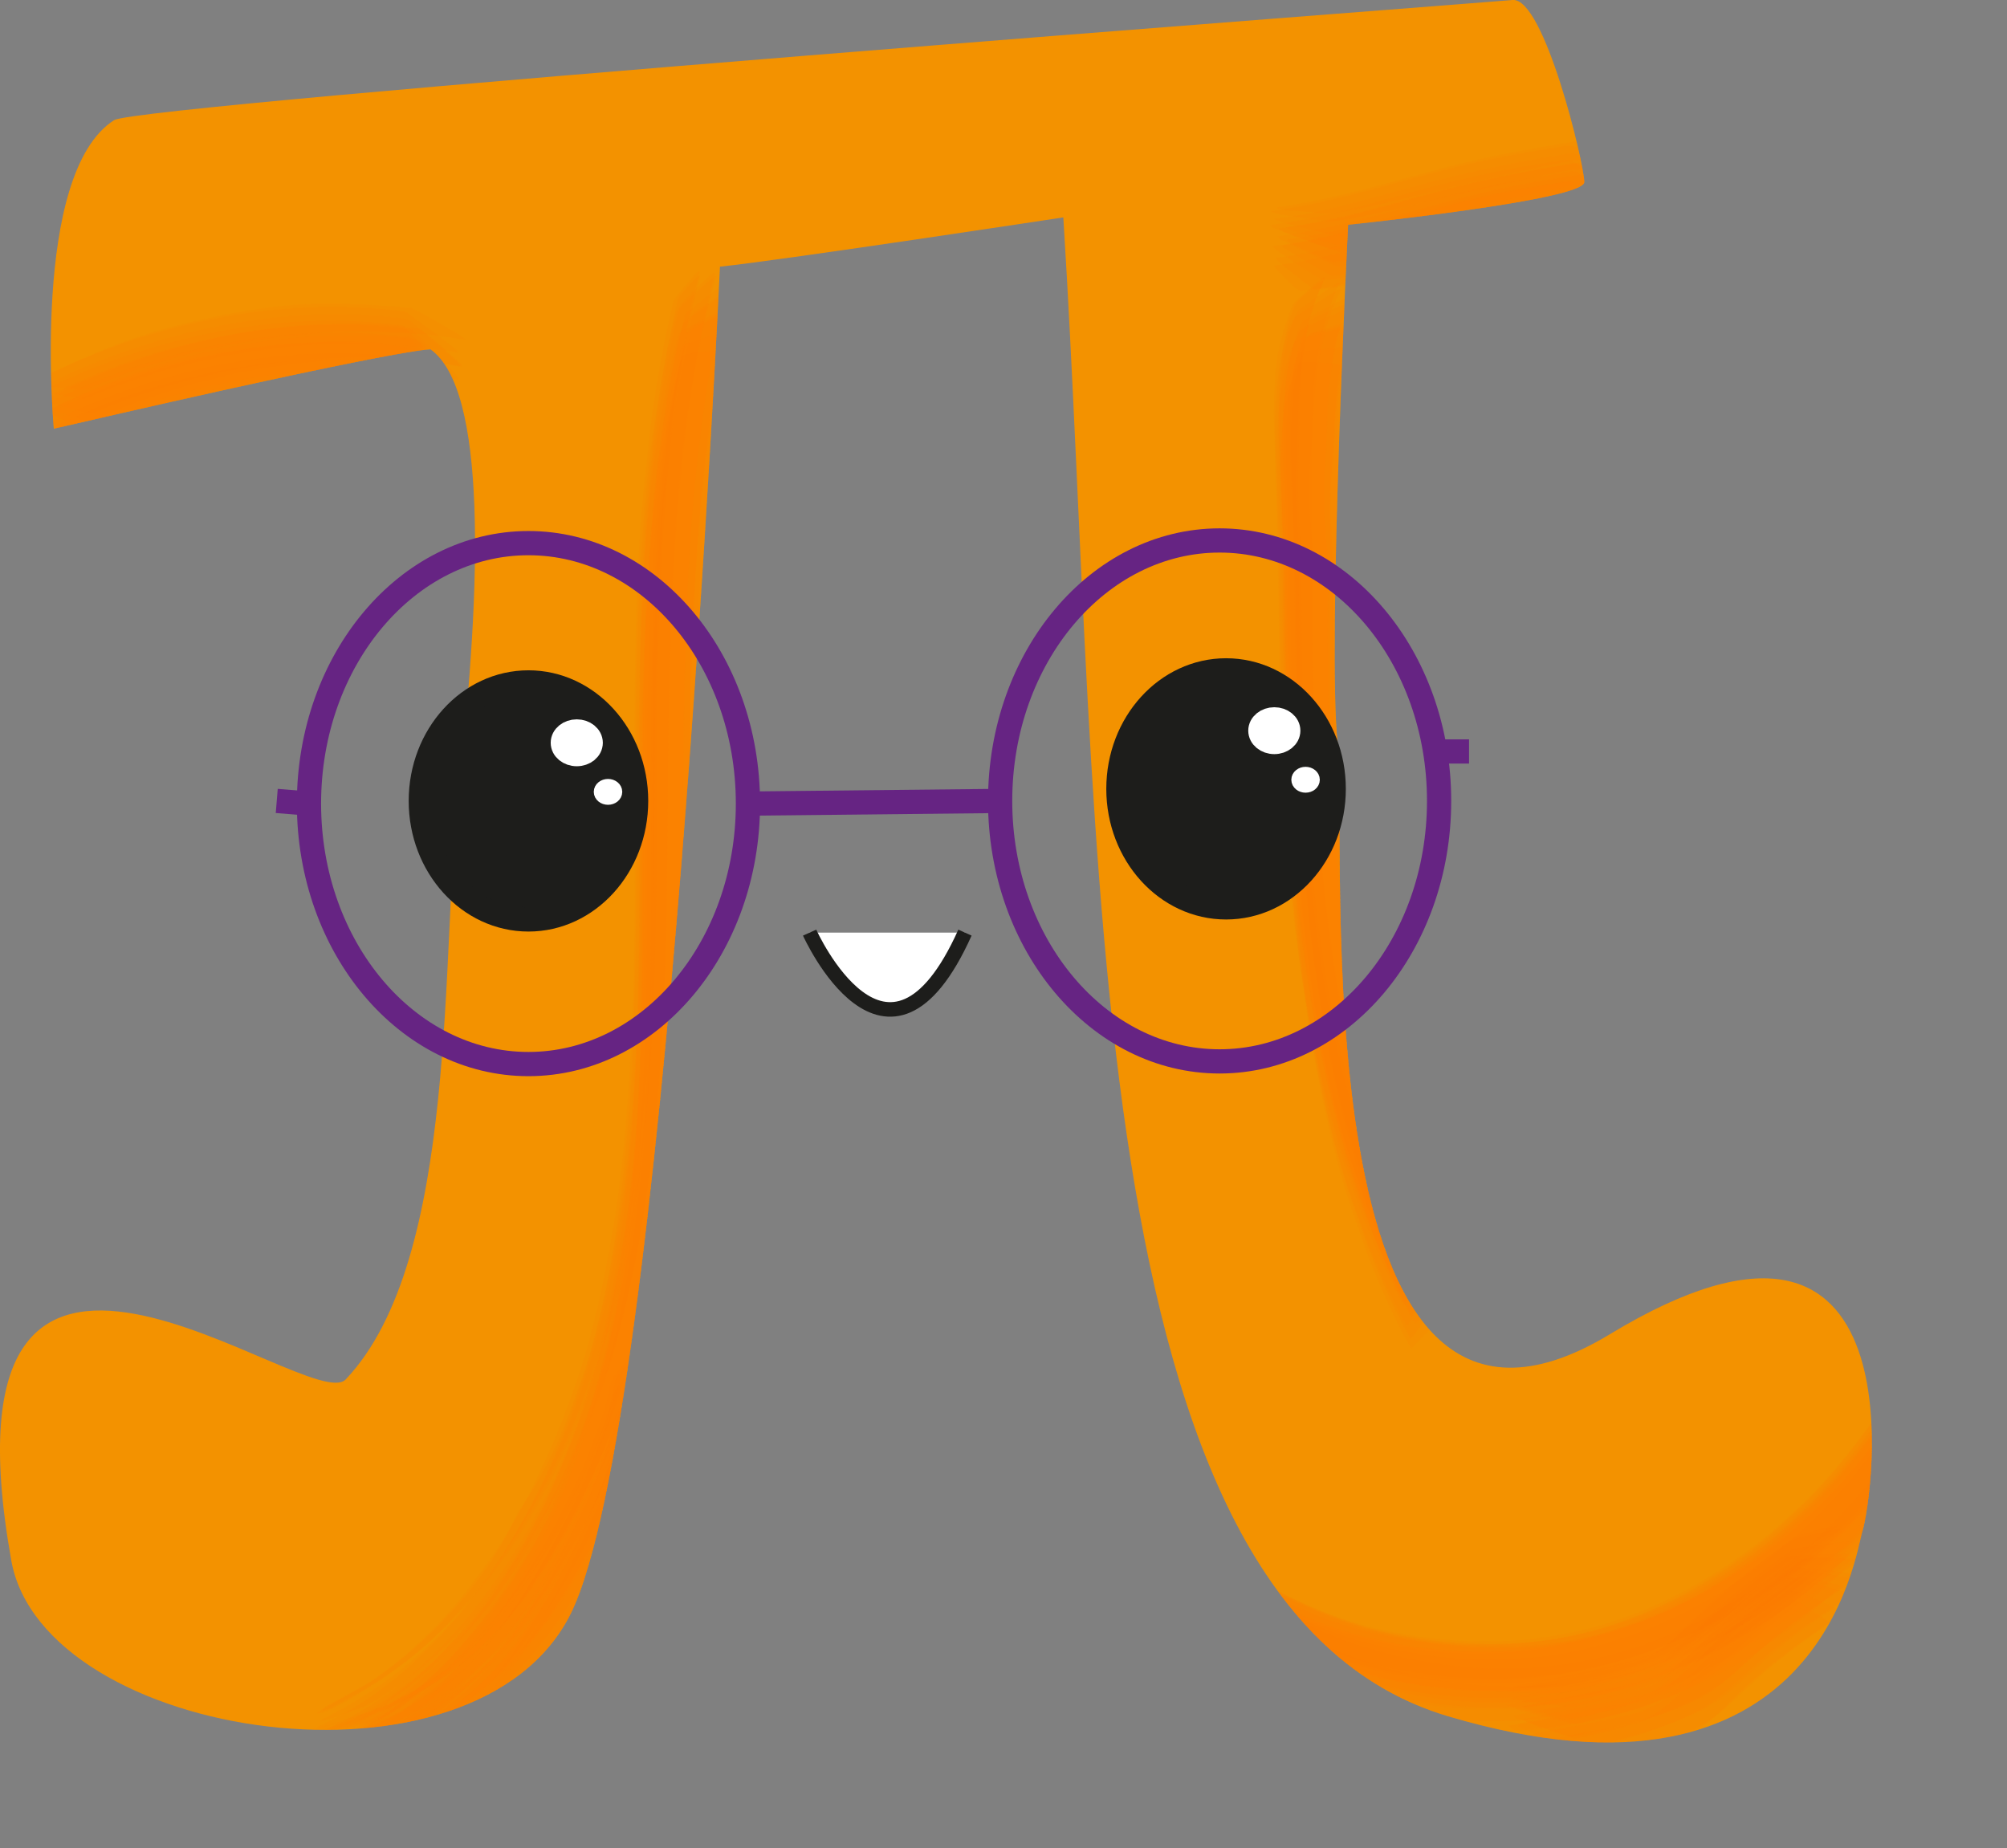 <?xml version="1.0" encoding="UTF-8"?>
<svg xmlns="http://www.w3.org/2000/svg" xmlns:xlink="http://www.w3.org/1999/xlink" viewBox="0 0 414.23 381.5">
  <rect x="0" y="0" width="414.23" height="381.5" fill="#808080" stroke="none"/>
  <defs>
    <style>
      .cls-1, .cls-2 {
        stroke: #fff;
      }

      .cls-1, .cls-2, .cls-3 {
        fill: #fff;
      }

      .cls-1, .cls-2, .cls-3, .cls-4, .cls-5 {
        stroke-miterlimit: 10;
      }

      .cls-1, .cls-4, .cls-5 {
        stroke-width: 5px;
      }

      .cls-6 {
        fill: #ff7e00;
        opacity: .11;
      }

      .cls-2, .cls-3 {
        stroke-width: 3px;
      }

      .cls-3, .cls-5 {
        stroke: #1d1d1b;
      }

      .cls-4 {
        fill: none;
        stroke: #662483;
      }

      .cls-7 {
        fill: #f39200;
      }

      .cls-5 {
        fill: #1d1d1b;
      }

      .cls-8 {
        clip-path: url(#clippath);
      }
    </style>
    <clipPath id="clippath">
      <path class="cls-7" d="M11.11,88.47s-4.86-52.6,12.44-63.67C28.64,21.55,304.15.73,312.19,0c6.54-.59,14.81,33.84,14.79,37.59s-48.74,8.8-48.74,8.8c0,0-4.33,86.57-2.17,106.92,2.17,20.35-8.9,161.49,56.2,122.07s54.16,34.31,52.11,40.69c-1.38,4.29-8.66,61.04-85.56,38.15S227.64,174.52,219.46,44.87c0,0-57.25,8.72-70.86,10.17,0,0-11.14,237.87-30.73,277.86-19.49,39.78-108.91,26.33-115.54-10.81-16.71-93.74,61.6-29.55,69.02-37.38,23.56-24.84,19.51-88.61,23.32-122.18,4.8-42.39,5.77-82.15-5.79-90.41,0,0-3.71-.78-77.76,16.36Z"/>
    </clipPath>
  </defs>
  <g id="Corpo">
    <g>
      <path class="cls-7" d="M11.11,88.47s-4.86-52.6,12.44-63.67C28.64,21.55,304.15.73,312.19,0c6.54-.59,14.81,33.84,14.79,37.59s-48.74,8.8-48.74,8.8c0,0-4.33,86.57-2.17,106.92,2.17,20.35-8.9,161.49,56.2,122.07s54.16,34.31,52.11,40.69c-1.38,4.29-8.66,61.04-85.56,38.15S227.64,174.52,219.46,44.87c0,0-57.25,8.72-70.86,10.17,0,0-11.14,237.87-30.73,277.86-19.49,39.78-108.91,26.33-115.54-10.81-16.71-93.74,61.6-29.55,69.02-37.38,23.56-24.84,19.51-88.61,23.32-122.18,4.8-42.39,5.77-82.15-5.79-90.41,0,0-3.71-.78-77.76,16.36Z"/>
      <g class="cls-8">
        <g>
          <path class="cls-6" d="M142.8,67.95c-1.67,6.44-2.96,12.95-3.86,19.53-1.17,6.68-2,13.4-2.51,20.16-.93,11.39-1.4,22.8-1.6,34.22-.42,23.55.36,47.14-.49,70.68-.71,19.84-2.36,39.56-6.38,59.03-1.85,8.94-4.47,17.97-7.83,26.48-2.91,7.37-6.37,14.39-10.14,21.36l.17-.29-4.22,6.86.18-.28c-1.52,2.17-3.04,4.33-4.56,6.5l.19-.27c-4.62,5.74-9.29,11.42-15.02,16.13l-5.62,4.37c-3.81,2.72-7.85,5.04-12.11,6.98-1.18.61,3.22.29,2.61.33,1.65-.1,3.29-.24,4.94-.39.87-.03,1.72-.16,2.55-.39,4.15-2.58,8.25-5.14,12.05-8.25,3.84-3.14,7.46-6.68,10.77-10.37s6.57-7.93,9.47-12.15c11.78-17.18,19.57-37.39,24.14-57.63,7.05-31.25,7.78-63.49,7.84-95.39.03-17.8.09-35.6.97-53.38.45-8.97,1.14-17.9,2.19-26.82.4-4.42,1.03-8.81,1.91-13.16.95-6.37,2.33-12.65,4.15-18.85-.41-.08-.79,0-1.16.26-1.32.6-2.62,1.23-3.9,1.89-1.29.65-2.57,1.32-3.83,2.04-.41.15-.71.41-.89.79Z"/>
          <path class="cls-6" d="M141.31,65.25c-2.21,8.65-3.88,17.4-5,26.26-1.15,9.02-1.95,18.07-2.41,27.15-1,18.27-.87,36.58-.84,54.87.02,16.15.04,32.3-.86,48.42-.42,7.95-1.1,15.87-2.04,23.77-.92,7.8-2.2,15.55-3.83,23.24l.08-.35-2.83,11.7.09-.35c-2.37,7.64-4.91,15.15-8.07,22.5-3.59,8.34-8.06,16.28-13.26,23.72-4.27,6.12-9.02,11.74-14.49,16.81-2.56,2.51-5.31,4.79-8.25,6.84-3.8,2.73-7.83,5.06-12.08,7.01-1.35.7,3.93-.38,3.12-.2,1.93-.43,3.85-.89,5.76-1.38,1.01-.21,2-.5,2.95-.89,4.07-2.5,7.89-5.32,11.48-8.47,3.68-3.23,7.1-6.71,10.26-10.45,6.65-7.8,12.18-16.54,16.8-25.68,7.86-15.55,13.17-32.47,16.49-49.54,6.13-31.47,6.23-63.68,6.49-95.61.15-18.1.34-36.23,1.63-54.29.61-8.97,1.55-17.91,2.82-26.81,1.24-8.64,3.06-17.15,5.48-25.54-.45.02-.84.19-1.18.52-1.29.9-2.55,1.84-3.8,2.8-1.26.95-2.49,1.92-3.7,2.92-.41.24-.68.57-.81,1Z"/>
          <path class="cls-6" d="M139.93,69.08c-2.15,8.65-3.79,17.4-4.93,26.24-.9,6.76-1.55,13.53-1.93,20.33-.95,13.7-1.23,27.41-1.29,41.14-.12,26.96.61,54.01-1.7,80.91-1.01,11.74-2.56,23.53-5.04,35.06-1.95,9.06-4.56,17.83-7.82,26.48-2.78,7.38-6.25,14.49-10.12,21.35-2.54,4.43-5.35,8.7-8.41,12.79-2.97,3.97-6.2,7.7-9.7,11.21l.29-.27c-1.87,1.72-3.74,3.45-5.61,5.17l.31-.25c-1.97,1.54-3.95,3.08-5.92,4.62l.32-.23-6.23,4.02.33-.21c-2.06,1.07-4.12,2.13-6.18,3.2-.4.21-.35.15,0,.35l1.05.1c1.24.02,2.48.01,3.72-.02,1.91-.03,3.82-.08,5.74-.17.7-.04,1.84.04,2.48-.38,4.3-2.64,8.34-5.63,12.12-8.97,3.84-3.4,7.4-7.06,10.68-10.99,6.83-8.12,12.48-17.21,17.18-26.71,9.6-19.42,15.25-40.68,18.39-62.04,4.08-27.77,4.24-55.88,4.52-83.88.18-17.92.41-35.86,1.71-53.74.61-8.88,1.55-17.73,2.82-26.54,1.27-8.51,3.11-16.89,5.53-25.14-.51-.02-.99.12-1.43.43-1.65.81-3.29,1.66-4.91,2.54-1.63.86-3.24,1.75-4.83,2.68-.5.2-.88.52-1.15.95Z"/>
          <path class="cls-6" d="M140.64,73.65c-2.13,8.65-3.76,17.39-4.9,26.23-1.15,9.02-1.95,18.08-2.4,27.16-.99,18.28-.85,36.59-.83,54.89.04,27.99.01,56.16-4.55,83.86-3.42,20.74-9.53,41.08-20.07,59.36-5.02,8.71-10.99,16.94-18.14,24.04-3.4,3.41-7.07,6.5-10.99,9.29-3.84,2.72-7.91,5.05-12.2,6.97.21.32.52.5.92.57,1.24.41,2.49.79,3.75,1.13,1.25.36,2.52.69,3.79.98.38.16.74.15,1.08,0,4.63-2.31,9.01-5.03,13.13-8.17,4.18-3.19,8.07-6.69,11.67-10.52,7.47-7.88,13.69-16.91,18.88-26.43,4.02-7.37,7.4-15.14,10.26-23.03,1.84-5.2,3.55-10.44,5.12-15.73,2-7.79,3.61-15.66,4.84-23.6,4.37-27.72,4.49-55.85,4.49-83.84,0-17.82-.07-35.67.94-53.46.46-8.85,1.26-17.68,2.41-26.47,1.13-8.4,2.8-16.69,5.03-24.87.08-.32-6.31.48-6.15.46-.27.04-5.87.37-6.05,1.2Z"/>
          <path class="cls-6" d="M142.77,65.34c-2.37,8.66-4.09,17.45-5.16,26.36-1.15,9.03-1.95,18.08-2.4,27.17-.74,13.72-.82,27.48-.84,41.22-.03,28.63.69,57.42-2.85,85.9-3.34,26.85-10.42,54.5-25.75,77.27-4.17,6.2-8.74,12.12-14.05,17.39-3.38,3.38-7.02,6.46-10.91,9.24-3.8,2.7-7.82,5.02-12.07,6.94-1.16.6,3.19-.14,2.49,0,1.53-.31,3.06-.65,4.58-1.01.81-.14,1.59-.38,2.34-.7,4.12-2.33,8-5,11.65-8.01,3.75-3.1,7.24-6.46,10.47-10.1,6.82-7.6,12.49-16.19,17.25-25.21,9.08-17.19,14.69-35.92,18.06-55,5.23-29.64,5.4-59.75,5.52-89.76.07-18.14.15-36.31,1.34-54.42.56-9,1.45-17.96,2.67-26.89,1.11-8.75,2.95-17.34,5.53-25.78-.36-.05-.7.06-.99.32-1.07.66-2.13,1.35-3.16,2.06-.78.53-3.46,1.85-3.73,3.01Z"/>
          <path class="cls-6" d="M140.19,63.47c-1.05,4.26-1.97,8.54-2.77,12.86-1.62,8.88-2.81,17.83-3.56,26.83-1.21,13.66-1.59,27.42-1.75,41.12-.34,29.17.76,58.41-1.73,87.52-2,23.44-6.08,47.27-15.82,68.85-3.21,7.1-6.79,14.02-11.07,20.55-2.74,4.21-5.75,8.22-9.01,12.03-7.49,8.81-16.52,15.87-27.1,21.18-.23.12-1.01.38-1.05.72-.03.24,2.1-.45,2.17-.47,1.6-.55,3.17-1.15,4.75-1.76,1.26-.49,2.73-.92,3.87-1.67,3.95-2.39,7.67-5.09,11.16-8.11,3.6-3.12,6.95-6.48,10.05-10.09,4.89-5.66,9.08-11.84,12.89-18.25,11.06-18.59,17.39-39.89,21.05-61.06,4.44-25.67,5.19-51.74,5.44-77.74.13-13.22.11-26.44.45-39.65.2-9.12.61-18.22,1.22-27.32,1.11-17.69,3.82-35.17,8.12-52.44.09-.37.08-.27-.25-.25l-.67.48c-.72.64-1.42,1.3-2.11,1.97-1.07,1.03-2.13,2.07-3.15,3.14-.43.45-1.01.95-1.15,1.58Z"/>
          <path class="cls-6" d="M138.96,62.17c-1.99,8.59-3.56,17.25-4.71,26l-1.47,13.54c-1.31,13.65-1.61,27.49-1.77,41.19-.3,25.31.61,50.68-.92,75.96-.72,11.85-1.66,23.73-3.69,35.44-1.77,10.28-3.88,20.53-7.26,30.42-2.14,6.25-4.55,12.37-7.38,18.35-4.62,10.19-10.6,19.63-17.93,28.31-6.14,7.25-13.31,13.37-21.51,18.39,1.79-1.08,3.59-2.16,5.38-3.24-3.82,2.14-7.65,4.28-11.47,6.42-1.17.66-.86.95.27.53,2.46-.91,5.02-2.28,7.25-3.67,5.82-3.61,11.31-7.47,16.28-12.25,4.4-4.23,8.32-8.92,11.9-13.85,11.35-15.64,19.25-34,23.98-52.71,7.8-30.86,8.79-62.96,9.07-94.63.17-20.1.09-40.21,1.16-60.29.49-9.12,1.22-18.19,2.32-27.25.43-4.49,1.08-8.96,1.94-13.39.97-6.47,2.3-12.87,4.01-19.19.26-1.12-2.02,1.56-1.72,1.23-.86.99-1.71,2-2.53,3.02-.47.51-.86,1.07-1.17,1.69Z"/>
          <path class="cls-6" d="M141.75,68.79c-2.16,8.64-3.81,17.37-4.95,26.21-.9,6.75-1.55,13.53-1.93,20.33-.95,13.7-1.24,27.4-1.3,41.13-.12,26.96.6,54-1.7,80.9-1.01,11.74-2.55,23.54-5.03,35.06-1.95,9.06-4.55,17.83-7.81,26.49-2.78,7.39-6.24,14.51-10.11,21.38-2.54,4.44-5.34,8.71-8.4,12.81-2.97,3.97-6.2,7.72-9.69,11.23l.29-.27c-1.87,1.73-3.74,3.45-5.6,5.18l.3-.25-5.92,4.63.31-.23-6.23,4.03.32-.21-6.19,3.21c-.39.2-.33.16.01.35l1.02.09c1.21.01,2.41,0,3.62-.04,1.86-.05,3.72-.1,5.58-.21.71-.04,1.77.02,2.4-.4,4.3-2.57,8.34-5.49,12.13-8.76,3.86-3.34,7.44-6.94,10.76-10.82,6.91-8.03,12.63-17.05,17.41-26.49,9.78-19.34,15.58-40.56,18.79-61.93,4.17-27.76,4.31-55.89,4.5-83.9.13-17.93.28-35.88,1.52-53.77.58-8.89,1.49-17.75,2.72-26.57,1.23-8.5,3.04-16.88,5.43-25.13-.5-.05-.97.07-1.41.36-1.64.73-3.26,1.49-4.87,2.28-1.62.78-3.22,1.58-4.8,2.43-.5.17-.88.47-1.15.89Z"/>
          <path class="cls-6" d="M139.51,64.72c-1.71,6.47-3.02,13.01-3.93,19.63-1.17,6.68-2.01,13.4-2.51,20.17-1.21,13.64-1.62,27.41-1.75,41.1-.12,13.2.03,26.4-.03,39.6-.06,12.1-.36,24.17-.88,36.26l.02-.34c-1.09,15.78-2.52,31.51-5.84,47-2.77,12.91-6.85,25.46-12.48,37.41-4.38,9.3-9.65,18.12-16.09,26.15-3.08,3.84-6.36,7.42-9.98,10.76-1.69,1.7-3.5,3.25-5.45,4.64-4.51,3.73-9.46,6.78-14.87,9.17-.39.24-.35.35.1.33,1.01-.15,2-.39,2.97-.72,1.88-.55,3.75-1.13,5.61-1.73.99-.27,1.94-.62,2.86-1.07,3.99-2.5,7.75-5.32,11.27-8.45,3.61-3.21,6.97-6.67,10.07-10.38,6.54-7.75,11.97-16.41,16.51-25.46,10.41-20.75,15.94-43.46,18.89-66.38,3.35-26.01,3.53-52.21,3.78-78.4.17-18.17.4-36.36,1.74-54.48.63-9,1.59-17.97,2.88-26.9,1.26-8.69,3.09-17.25,5.48-25.69-.43.05-.79.25-1.08.6-1.15.98-2.27,1.98-3.37,3.01-1.11,1.02-2.2,2.06-3.26,3.13-.37.27-.59.61-.68,1.03Z"/>
          <path class="cls-6" d="M139.85,61.86c-1.92,8.58-3.47,17.24-4.64,25.95l-1.47,13.55c-1.3,13.66-1.6,27.52-1.75,41.24-.28,25.32.65,50.69-.88,75.98-.71,11.84-1.66,23.71-3.69,35.41-1.78,10.26-3.89,20.5-7.28,30.36l-2.69,7.47c-2.63,7.22-6.15,13.99-10.58,20.32-3.13,6.91-7.19,13.17-12.18,18.8-6.14,7.2-13.31,13.27-21.5,18.23l4.52-2.75c-3.12,1.73-6.24,3.46-9.37,5.19,0,0-2.57,1.15-1.63,1.44.69-.18,1.34-.45,1.95-.8,1.21-.59,2.41-1.21,3.6-1.85,3.17-1.77,6.21-3.57,9.16-5.69,6.83-4.92,12.77-10.78,18.12-17.28,10.58-12.86,18.06-28.55,23.3-44.22,10.71-32.01,12.2-66.29,12.58-99.77.23-19.85-.05-39.71.71-59.56.35-9.15.93-18.3,1.77-27.41.58-6.78,1.48-13.51,2.7-20.2.95-6.46,2.24-12.85,3.89-19.17.22-1.01-1.77,1.18-1.52.92-.74.8-1.46,1.61-2.15,2.45-.41.41-.73.87-.98,1.39Z"/>
          <path class="cls-6" d="M140.67,71.58c-2.15,8.65-3.79,17.4-4.93,26.24-1.15,9.02-1.95,18.08-2.41,27.16-1,18.28-.86,36.59-.84,54.89.04,28,0,56.16-4.56,83.87-3.42,20.74-9.53,41.06-20.05,59.34-5.01,8.7-10.96,16.92-18.08,24.02-3.38,3.4-7.03,6.5-10.93,9.29-3.81,2.72-7.85,5.06-12.12,7,.34.31.74.46,1.23.47,1.58.28,3.17.53,4.76.74,1.59.23,3.19.43,4.79.59.46.12.9.08,1.31-.12,4.51-2.51,8.75-5.41,12.72-8.7,4.03-3.34,7.78-6.97,11.25-10.9,7.18-8.09,13.14-17.24,18.09-26.84,10.05-19.48,16.02-40.92,19.29-62.52,4.2-27.75,4.36-55.86,4.51-83.85.1-17.82.19-35.66,1.35-53.45.54-8.84,1.41-17.65,2.61-26.43,1.2-8.42,2.97-16.71,5.33-24.89-.5-.12-.99-.07-1.48.14-1.77.48-3.54.99-5.29,1.54-1.76.53-3.51,1.09-5.24,1.69-.53.1-.96.33-1.31.71Z"/>
          <path class="cls-6" d="M141.01,66.87c-1.69,6.45-2.99,12.98-3.9,19.58-1.17,6.67-2.01,13.39-2.51,20.15-.75,9.1-1.2,18.22-1.49,27.34-.78,23.82.03,47.66-.51,71.49-.45,19.88-1.75,39.75-5.43,59.32-1.58,8.38-3.5,16.66-6.2,24.74-2.53,7.57-5.7,14.82-9.1,22.03l.18-.35-3.89,7.23.2-.34c-1.41,2.31-2.83,4.61-4.24,6.92l.21-.33-4.58,6.56.23-.33c-4.6,5.76-9.27,11.45-14.97,16.18l-5.61,4.39c-3.8,2.73-7.83,5.07-12.08,7.03-1.4.72,4.14-.06,3.35.04,2.11-.28,4.21-.59,6.3-.93,1.1-.13,2.19-.35,3.25-.66,4.19-2.86,8.23-5.65,12.02-9.04,4.68-4.19,8.87-8.85,12.73-13.8,6.46-8.3,11.77-17.36,16.19-26.9,2.28-4.93,4.31-9.94,6.12-15.06,2.24-6.36,4.38-12.89,5.98-19.44,7.58-31.04,8.55-63.37,8.9-95.17.22-19.79.25-39.59,1.4-59.36.52-8.95,1.29-17.86,2.4-26.76.42-4.41,1.1-8.78,2.02-13.12,1.02-6.38,2.46-12.66,4.34-18.85-.5.02-.95.19-1.35.53-1.52.93-3.02,1.88-4.51,2.87-1.49.97-2.97,1.97-4.42,3-.47.23-.81.58-1.02,1.03Z"/>
        </g>
        <g>
          <path class="cls-6" d="M129.97,290.94c-.75,3.82-1.86,7.52-3.33,11.12-1.27,3.66-2.76,7.23-4.46,10.71-3.18,6.62-6.77,12.98-10.54,19.28l.19-.28-4.15,6.11.2-.27c-2.68,3.73-5.68,7.17-9.01,10.32-1.66,1.38-3.32,2.76-4.97,4.13-5.75,4.44-12.47,7.52-19.28,9.94-12.73,4.53-26.17,6.58-39.43,8.91-1.27.22,2.79,1.43,2.31,1.27,1.58.52,3.16,1.01,4.75,1.47.82.29,1.66.49,2.52.59,23.09-5.19,47.18-11.15,63.99-29.04,5.02-5.34,9.08-11.44,12.83-17.72,7.79-13.08,13.59-27.4,17.99-41.93-.41-.06-.8.04-1.15.3-1.3.65-2.58,1.34-3.84,2.06-1.27.7-2.53,1.43-3.76,2.19-.41.17-.7.44-.86.82Z"/>
          <path class="cls-6" d="M128.47,288.24l-2.07,7.58.12-.34c-2.24,6.07-4.61,12-7.5,17.8-2.17,4.36-4.46,8.63-6.95,12.81-5.84,9.83-12.75,18.72-22.32,25.15-16.48,11.07-36.89,13.89-56.02,17.31-.49.03-.51.14-.07.34,1.04.36,2.1.62,3.18.79,2.06.42,4.13.81,6.2,1.18,1.07.24,2.16.39,3.25.44,22.33-5.77,46.08-12.8,61.7-30.95,7.81-9.08,13.56-19.59,18.66-30.38,4.47-9.45,7.92-19.33,10.95-29.32-.44.03-.82.22-1.15.56-1.24.95-2.47,1.93-3.66,2.93-1.21.99-2.4,2.01-3.56,3.05-.4.25-.65.6-.77,1.02Z"/>
          <path class="cls-6" d="M127.1,292.06c-1.34,5.05-2.72,9.98-4.69,14.83-2.38,5.86-5.24,11.52-8.26,17.06-2.28,4.18-4.68,8.26-7.35,12.2-1.23,1.98-2.61,3.85-4.13,5.62-2.04,2.75-4.33,5.28-6.86,7.59l.29-.27c-1.76,1.46-3.51,2.93-5.27,4.39l.31-.25-5.22,3.51c-2.65,1.63-5.4,3.03-8.27,4.21-4.71,2.08-9.58,3.79-14.55,5.12-10.2,2.73-20.62,4.45-31.01,6.27.25.4.62.67,1.09.82,1.5.75,3.02,1.47,4.56,2.16,1.53.71,3.07,1.38,4.62,2.02.43.26.87.35,1.34.28,21.5-5.09,44.21-11.18,60.45-27.14,7.83-7.7,13.86-16.76,18.95-26.45,6.57-12.51,11.78-25.7,16.01-39.17-.51,0-.98.17-1.41.5-1.61.89-3.21,1.82-4.78,2.78-1.59.94-3.15,1.91-4.7,2.91-.49.22-.86.56-1.1,1.01Z"/>
          <path class="cls-6" d="M127.8,296.64c-.74,3.84-1.84,7.56-3.29,11.18-.81,2.45-1.77,4.83-2.89,7.15-2.52,5.7-5.32,11.28-8.41,16.69-5.59,9.8-12.33,19.77-21.65,26.43-17.32,12.37-38.8,15.13-59.26,18.54.03.32.2.57.5.75.82.69,1.66,1.35,2.52,1.98.62.47,2.48,2.3,3.48,2.12,10.94-1.95,21.97-3.76,32.63-6.94,10.95-3.26,22.04-8.06,30.87-15.47,8.63-7.24,15.24-16.19,20.82-25.92,3.24-5.64,6.24-11.42,8.9-17.35,1.06-2.5,2.11-5,3.17-7.49,2.02-4.52,3.66-9.17,4.92-13.96.07-.22-6.37.8-6.22.77-1.62.29-3.24.62-4.85.98-.49.03-.9.21-1.24.53Z"/>
          <path class="cls-6" d="M129.94,288.33c-1.61,4.88-3.23,9.77-4.84,14.65-1.43,3.58-3.04,7.08-4.82,10.49-2.17,4.34-4.48,8.6-6.97,12.77-5.85,9.8-12.76,18.65-22.35,25.03-16.47,10.95-36.84,13.66-55.9,17.03-1.35.24,3.2,1.09,2.52.96,1.67.3,3.34.58,5.02.83.87.18,1.75.26,2.64.25,10.16-2.4,20.36-4.8,30.16-8.45,9.66-3.6,19.36-8.49,27.05-15.48s13.76-15.64,18.83-24.82c3.01-5.44,5.83-10.99,8.29-16.7,3.12-7.24,5.6-14.72,8.02-22.22-.36-.04-.69.08-.98.35-1.04.69-2.07,1.42-3.07,2.17-.88.65-3.24,1.9-3.6,3.13Z"/>
          <path class="cls-6" d="M127.46,286.11c-1.11,5.08-2.67,10.02-4.68,14.81-1.94,4.75-4.11,9.38-6.51,13.91-3.32,6.28-6.79,12.51-10.99,18.25-3.02,4.54-6.79,8.34-11.33,11.41-6.56,6.68-14.48,11.23-23.76,13.63-12.08,4.16-24.82,6.11-37.36,8.36-1.54.28,4.03.82,3.17.74,2.05.16,4.11.3,6.17.41,1.07.11,2.14.12,3.21.03,9.98-2.65,19.99-5.36,29.55-9.32,9.28-3.85,18.52-8.92,25.84-15.91s13.19-15.62,18.06-24.68c6.61-12.3,11.62-25.02,15.53-38.42.35-1.21-2.43,1.77-2.08,1.42-1.11,1.13-2.19,2.28-3.26,3.45-.6.58-1.12,1.22-1.56,1.91Z"/>
          <path class="cls-6" d="M126.12,285.21c-.66,3.76-1.71,7.4-3.13,10.92-1.24,3.66-2.71,7.22-4.42,10.69-6.94,14.48-14.99,27.98-27.72,38.79l4.85-3.59c-3.33,2.36-6.66,4.71-9.99,7.07l5.2-3.37c-3.52,2.1-7.04,4.2-10.56,6.3l5.56-3.1-9.6,4.81c1.99-.9,3.98-1.79,5.97-2.69-6.35,2.44-12.69,4.88-19.04,7.33,2.19-.7,4.39-1.41,6.58-2.11-12.98,3.77-24.91,6.3-37.87,8.67-.42.13-.42.25.01.35.99.11,1.97.13,2.97.06,1.9-.05,3.8-.13,5.7-.24,1,0,1.98-.11,2.95-.31,16.62-4.33,33.3-8.82,47.71-18.47,7.74-5.19,14.23-12.42,19.27-20.22,3.82-5.9,7.16-12.09,10.21-18.42,2.24-4.57,4.24-9.24,6.01-14.01,1.82-4.72,3.31-9.55,4.47-14.47.3-1.12-1.99,1.66-1.65,1.26-.81,1-1.61,2.02-2.38,3.05-.45.52-.81,1.08-1.09,1.69Z"/>
          <path class="cls-6" d="M128.91,291.77c-1.34,5.04-2.73,9.95-4.69,14.79-2.38,5.87-5.23,11.53-8.25,17.09-2.27,4.18-4.68,8.26-7.35,12.21-1.23,1.98-2.61,3.86-4.13,5.63-2.04,2.75-4.33,5.29-6.86,7.61l.29-.26-5.26,4.4.3-.24c-3.36,2.5-6.92,4.67-10.69,6.5-3.71,1.8-7.53,3.33-11.46,4.6-8.03,2.65-16.32,4.28-24.61,5.89l.37-.07c-4.23.76-8.47,1.52-12.71,2.26.27.38.64.64,1.12.76,1.52.67,3.05,1.3,4.6,1.91,1.54.62,3.09,1.21,4.66,1.76.43.23.88.3,1.34.21,18.22-4.28,36.65-9.01,52.11-19.99,10.73-7.62,18.94-17.81,25.32-29.26,7.47-13.42,13.35-27.65,17.92-42.31-.5-.02-.97.12-1.4.42-1.61.8-3.21,1.64-4.79,2.51-1.59.85-3.16,1.73-4.71,2.65-.49.2-.86.51-1.12.94Z"/>
          <path class="cls-6" d="M126.75,287.38c-1.15,5.1-2.73,10.07-4.74,14.9-1.94,4.75-4.11,9.39-6.51,13.93-3.82,7.35-8,14.48-13.15,20.99-2.03,2.75-4.31,5.29-6.84,7.61-11.85,9.2-24.85,15.33-39,18.38-8.12,1.89-16.36,3.25-24.57,4.72-1.54.27,3.92,1.21,3.16,1.07,2.08.38,4.16.72,6.25,1.05,1.08.22,2.18.34,3.28.37,19.97-5.35,41.26-11.62,56.4-26.53,7.44-7.33,13.17-15.97,18.04-25.18,6.54-12.37,11.53-25.24,15.48-38.65.37-1.26-2.64,1.89-2.3,1.56-1.25,1.23-2.49,2.47-3.71,3.73-.67.63-1.27,1.32-1.8,2.07Z"/>
          <path class="cls-6" d="M127.04,284.9c-.93,4.99-2.39,9.82-4.4,14.48-1.42,3.56-3.03,7.03-4.81,10.42-1.6,3.28-3.31,6.5-5.13,9.66-5.16,10.12-12.16,18.67-20.99,25.64l4.07-2.99c-3.07,2.14-6.14,4.29-9.21,6.43l4.37-2.84-8.53,5,4.74-2.55c-3.4,1.68-6.79,3.35-10.19,5.03l5.05-2.33-10.66,4.44,5.36-2.09c-14.01,4.65-28.26,8.22-42.75,10.73-1.34.25-1.27.57.05.59,1.43-.07,2.85-.17,4.27-.31,1.42-.12,2.84-.27,4.25-.47,16.55-3.93,33.5-7.56,47.97-16.93,7.93-5.13,14.27-11.93,19.67-19.63,4.12-5.89,7.54-12.34,10.71-18.77,2.29-4.54,4.33-9.18,6.13-13.93,1.83-4.69,3.31-9.5,4.43-14.41.27-1.01-1.75,1.26-1.47.94-.7.8-1.38,1.62-2.03,2.46-.39.41-.69.88-.92,1.39Z"/>
          <path class="cls-6" d="M127.84,294.57c-.76,3.84-1.87,7.57-3.34,11.19-.82,2.44-1.78,4.83-2.89,7.15-2.51,5.7-5.32,11.27-8.4,16.68-5.57,9.79-12.28,19.74-21.56,26.42-17.2,12.37-38.55,15.34-58.9,18.87.15.38.42.66.82.84,1.19.79,2.41,1.55,3.64,2.28,1.22.75,2.46,1.46,3.72,2.14.35.27.72.38,1.13.33,10.93-2.26,21.93-4.49,32.48-8.2s21.48-9.18,29.96-16.94c8.27-7.57,14.62-16.66,19.98-26.46,6.8-12.44,12.3-25.59,16.59-39.09-.51-.09-1-.02-1.49.22-1.76.57-3.52,1.18-5.26,1.82-1.75.62-3.48,1.28-5.2,1.97-.53.12-.95.38-1.29.78Z"/>
          <path class="cls-6" d="M128.17,289.85c-.78,3.84-1.9,7.57-3.37,11.19-1.27,3.66-2.76,7.23-4.46,10.71-3.18,6.63-6.75,13-10.51,19.31l.22-.33c-1.39,2.06-2.78,4.12-4.17,6.17l.23-.32c-1.51,1.92-3.03,3.83-4.54,5.75l.25-.31c-2.14,2.6-4.53,4.93-7.18,6.99-2.37,2.13-4.94,3.99-7.71,5.59-5.22,3.17-11.08,5.7-16.9,7.56-12.04,3.86-24.53,5.91-36.94,8.12.35.38.79.61,1.32.7,1.74.58,3.5,1.13,5.26,1.64,1.76.53,3.53,1.03,5.31,1.49.49.21.99.25,1.49.13,18.86-4.84,38.03-10.37,53.41-22.9,7.23-5.89,13.01-13.03,18.06-20.86,3.97-6.16,7.21-12.81,10.3-19.45,4.37-9.38,7.84-19.2,10.88-29.08-.5.04-.94.23-1.32.59-1.48.99-2.93,2.01-4.37,3.06-1.45,1.03-2.87,2.09-4.28,3.18-.46.25-.78.61-.97,1.07Z"/>
        </g>
        <g>
          <path class="cls-6" d="M241.06,323.94c3.69,3.68,7.66,7.02,11.93,10.01,3.25,2.32,6.67,4.35,10.25,6.1,7.12,3.72,14.5,6.51,22.3,8.44,16.94,4.2,34.81,4.01,51.58-.95,16.12-4.77,30.54-13.78,42.98-24.96,6.45-5.8,12.07-12.48,17.22-19.44,3.46-4.79,6.59-9.79,9.39-14.99,2.85-5.29,5.33-10.74,7.46-16.35-.47-.16-.95-.16-1.44.01-1.75.32-3.49.68-5.22,1.07-1.74.37-3.46.78-5.18,1.22-.52.05-.96.25-1.32.59-2.28,4.94-4.86,9.71-7.76,14.3-2.09,3.4-4.4,6.65-6.91,9.74-4.79,6.16-10.07,11.76-15.97,16.86-12.03,10.39-26.26,18.34-41.8,22.01-13.99,3.3-28.48,2.86-42.42-.47-7.12-1.7-13.94-4.5-20.47-7.78-4.45-2.3-8.69-4.93-12.71-7.91-3.75-2.97-7.23-6.23-10.44-9.78-.3.35-.45.76-.45,1.25-.26,1.61-.47,3.22-.66,4.84-.2,1.62-.37,3.24-.5,4.86-.11.47-.07.91.14,1.32Z"/>
          <path class="cls-6" d="M239.39,321.41c3.67,3.69,7.63,7.03,11.89,10.02,3.25,2.31,6.67,4.35,10.25,6.1,7.12,3.73,14.49,6.52,22.29,8.45,16.94,4.21,34.8,4.03,51.57-.93,16.11-4.77,30.52-13.77,42.96-24.95,6.45-5.79,12.06-12.47,17.21-19.42,3.46-4.78,6.58-9.77,9.38-14.97,2.85-5.28,5.34-10.73,7.46-16.34.1-.23-6.78-.08-6.62-.09-1.74.06-3.48.17-5.22.3-.51-.04-.97.08-1.37.36-2.07,5.01-4.45,9.86-7.16,14.56-1.96,3.49-4.14,6.84-6.53,10.05-4.58,6.42-9.69,12.3-15.46,17.68-11.94,11.15-26.31,19.81-42.21,23.91-14.38,3.71-29.36,3.38-43.77-.02-7.3-1.72-14.29-4.6-20.97-7.97-4.52-2.35-8.84-5.04-12.94-8.06-3.85-3.01-7.42-6.33-10.68-9.97-.26.34-.36.73-.31,1.18-.08,1.48-.11,2.97-.12,4.46-.02,1.49,0,2.97.04,4.46-.06.45.04.84.29,1.18Z"/>
          <path class="cls-6" d="M238.1,325.18c3.72,3.67,7.72,7.01,12,10.01,3.25,2.31,6.66,4.34,10.24,6.09,7.12,3.72,14.48,6.5,22.28,8.43,16.91,4.19,34.75,4.02,51.5-.91,16.11-4.74,30.53-13.71,42.98-24.86,6.46-5.79,12.1-12.46,17.26-19.41,3.47-4.79,6.6-9.78,9.41-14.98,2.86-5.29,5.35-10.74,7.49-16.36-.4-.15-.81-.14-1.23.03-1.46.33-2.91.7-4.35,1.11-1.44.39-2.88.81-4.3,1.26-.45.07-.8.27-1.07.6-2.3,5.17-4.94,10.17-7.92,14.98-2.16,3.57-4.54,6.98-7.16,10.22-5,6.48-10.54,12.34-16.79,17.64-12.73,10.8-27.88,18.78-44.35,21.99-14.53,2.83-29.42,1.69-43.61-2.36-7.13-2.03-13.93-5.15-20.43-8.69-4.4-2.46-8.6-5.24-12.58-8.33-3.75-3.14-7.25-6.54-10.51-10.19-.22.45-.28.94-.18,1.46.09,1.81.21,3.63.37,5.44.14,1.81.31,3.62.52,5.42-.02.53.12,1,.41,1.42Z"/>
          <path class="cls-6" d="M239.26,329.82c3.74,3.72,7.78,7.08,12.12,10.08,4.4,3.02,9.01,5.66,13.85,7.91,7.31,3.3,14.89,5.91,22.76,7.51,17.2,3.49,35.13,2.38,51.73-3.33,17.25-5.93,32.65-16.43,45.22-29.58,6.07-6.35,11.37-13.33,16.14-20.69,4.9-7.56,8.49-15.56,11.98-23.81.44-1.04-2.42.89-2.19.75-1.24.75-2.47,1.52-3.68,2.32-.66.38-1.27.83-1.81,1.36-6.18,13.44-14.58,25.51-25.2,36.21l.23-.24-6.5,6,.26-.22-6.85,5.42.28-.2c-2.39,1.6-4.77,3.21-7.16,4.81l.31-.18c-4.82,2.71-9.59,5.33-14.69,7.49-5.94,2.52-12.27,4.19-18.61,5.29-10.8,1.89-22.11,1.88-32.87-.36-9.33-1.94-18.4-5.05-26.9-9.37-5.41-2.75-10.55-5.98-15.4-9.64s-8.87-7.96-13-12.43c-.26.48-.36,1-.3,1.56-.07,1.96-.1,3.92-.09,5.89-.01,1.96,0,3.92.07,5.89-.06.56.03,1.08.3,1.56Z"/>
          <path class="cls-6" d="M241.11,321.74c3.67,3.68,7.63,7,11.89,9.98,3.26,2.31,6.68,4.34,10.27,6.09,7.13,3.72,14.52,6.5,22.33,8.42,16.97,4.17,34.85,3.95,51.62-1.05,16.12-4.8,30.52-13.84,42.96-25.04,6.45-5.81,12.06-12.49,17.21-19.45,3.46-4.79,6.58-9.79,9.38-14.99,2.85-5.29,5.33-10.74,7.46-16.36.1-.24-6.72-.11-6.57-.12-1.73.06-3.45.15-5.17.28-.51-.04-.96.08-1.36.35-2.07,4.95-4.44,9.75-7.11,14.4-1.94,3.46-4.09,6.77-6.45,9.95-4.52,6.37-9.54,12.21-15.2,17.59-11.75,11.17-25.87,20-41.56,24.39-14.28,4-29.24,4.01-43.69.92-7.34-1.57-14.38-4.31-21.12-7.57-4.56-2.28-8.92-4.91-13.06-7.88-3.92-2.92-7.5-6.2-10.74-9.85-.28.26-.41.6-.41,1.01-.2,1.3-.37,2.61-.5,3.92-.15,1.31-.27,2.62-.34,3.93-.09.4-.03.76.18,1.07Z"/>
          <path class="cls-6" d="M238.78,320.34c3.77,3.46,7.74,6.68,11.89,9.67,3.27,2.31,6.7,4.35,10.29,6.1,7.15,3.73,14.56,6.51,22.39,8.44,17.04,4.19,34.99,3.94,51.82-1.12,16.15-4.86,30.57-13.96,43-25.24,6.43-5.83,12.03-12.54,17.16-19.53,3.44-4.8,6.55-9.81,9.34-15.02,2.83-5.29,5.31-10.75,7.42-16.36.15-.37-5.84-.9-5.7-.89-.23-.02-5.46-.87-5.77-.14-1.92,5.15-4.17,10.16-6.75,15.02-1.87,3.63-3.97,7.11-6.3,10.46-4.46,6.73-9.48,12.91-15.2,18.61-11.92,11.9-26.47,21.31-42.76,25.97-14.74,4.22-30.23,4.23-45.16.98-7.51-1.63-14.73-4.48-21.62-7.84-4.63-2.34-9.06-5.03-13.27-8.06-3.95-2.97-7.63-6.26-11.02-9.85-.24.25-.33.56-.27.93-.03,1.16-.03,2.32,0,3.48.02.77-.3,3.71.49,4.39Z"/>
          <path class="cls-6" d="M238.05,319.4c3.69,3.67,7.67,6.98,11.95,9.94,2.27,1.55,4.59,3.02,6.98,4.39,7.05,3.9,14.43,7.1,22.19,9.31,16.98,4.82,35.04,5.05,52.12.57,17.72-4.64,33.79-14.18,47.09-26.7,6.36-5.99,11.97-12.65,17.09-19.71,3.42-4.83,6.51-9.87,9.27-15.11,2.8-5.32,5.25-10.79,7.34-16.43.18-.45-4.62-1.28-4.55-1.27-.14-.03-4.45-1.16-4.69-.53-1.84,5.32-4.01,10.5-6.53,15.54l-3.98,7.35c-4.04,7.09-9.11,13.95-14.55,20.03s-11.49,11.6-18.03,16.32-13.56,8.77-20.87,11.61c-14.59,5.66-30.57,8.04-46.14,5.76-6.49-.95-12.8-2.45-19-4.61-3.75-1.19-7.39-2.68-10.9-4.47-9.6-4.35-17.86-10.36-24.76-18.03-.63-.63-.45,1.62-.45,1.56.03.98.08,1.97.15,2.95,0,.53.08,1.03.26,1.52Z"/>
          <path class="cls-6" d="M239.74,324.84c3.71,3.67,7.71,7.01,11.98,10.01,3.25,2.31,6.66,4.35,10.24,6.09,7.12,3.72,14.49,6.51,22.29,8.44,16.92,4.19,34.76,4.01,51.51-.94,16.09-4.76,30.48-13.73,42.91-24.89,6.44-5.78,12.06-12.44,17.21-19.39,3.46-4.78,6.58-9.76,9.38-14.95,2.85-5.28,5.34-10.72,7.47-16.32-.48-.14-.97-.11-1.46.09-1.75.42-3.5.87-5.24,1.35-1.74.47-3.47.97-5.19,1.51-.52.08-.96.3-1.3.67-2.33,5-4.99,9.82-7.97,14.46-2.15,3.43-4.53,6.71-7.12,9.81-4.94,6.19-10.38,11.79-16.48,16.84-12.35,10.23-26.94,17.81-42.74,20.93-14.03,2.77-28.42,1.79-42.17-1.96-7-1.91-13.68-4.88-20.07-8.28-4.36-2.38-8.51-5.08-12.45-8.11-3.68-3.08-7.1-6.41-10.28-9.99-.28.46-.39.97-.35,1.52-.13,1.93-.22,3.85-.28,5.78-.08,1.93-.12,3.86-.12,5.79-.08.55,0,1.07.25,1.54Z"/>
          <path class="cls-6" d="M237.71,320.88c3.59,3.89,7.57,7.33,11.94,10.31,3.26,2.32,6.68,4.35,10.27,6.1,7.14,3.74,14.53,6.53,22.35,8.47,17.01,4.22,34.95,4.02,51.79-.99,16.18-4.82,30.63-13.9,43.08-25.16,6.45-5.83,12.06-12.54,17.2-19.54,3.45-4.81,6.57-9.82,9.36-15.03,2.83-5.3,5.31-10.76,7.43-16.39.13-.32-5.49-.36-5.35-.36-.35,0-5.01-.4-5.34.39-2.02,5.2-4.36,10.24-7.05,15.12-1.95,3.64-4.12,7.13-6.53,10.48-4.61,6.72-9.79,12.87-15.67,18.52-12.21,11.73-27.03,20.86-43.49,25.19-14.83,3.9-30.3,3.6-45.17.1-7.47-1.76-14.63-4.71-21.46-8.15-4.59-2.39-8.98-5.12-13.16-8.18-4.07-3.02-7.73-6.47-10.99-10.34-.22.29-.29.63-.21,1.02.04,1.25.12,2.5.24,3.75.08.97-.09,3.87.78,4.7Z"/>
          <path class="cls-6" d="M239.56,318.39c5.63,5.92,5.5,6.28,12.12,10.83s13.92,8.25,21.38,11c17.73,6.54,37.36,7.99,55.82,3.91,19.04-4.21,36.97-14.34,50.95-27.85,6.27-6.05,12.01-12.58,17.05-19.7,3.41-4.83,6.5-9.86,9.26-15.09,2.8-5.31,5.25-10.78,7.35-16.41.09-.23-9.24-3.43-9.58-2.51-2.94,7.88-6.14,15.49-10.23,22.84-4,7.19-8.93,13.85-14.26,20.11-11.24,13.18-25.89,23.75-42.12,29.81-14.83,5.54-30.6,6.97-46.22,4.46-7.82-1.25-15.27-3.42-22.55-6.53-3.66-1.45-7.19-3.19-10.57-5.23-7.26-3.6-13.24-8.62-17.93-15.07-.56-.64-.57,1.41-.57,1.37-.05.89-.07,1.78-.06,2.66-.04.48,0,.94.15,1.39Z"/>
          <path class="cls-6" d="M238.98,327.8c3.74,3.69,7.77,7.04,12.08,10.05,3.26,2.31,6.69,4.34,10.27,6.08,7.14,3.71,14.54,6.49,22.36,8.41,16.96,4.17,34.79,3.94,51.56-1.06s30.44-13.75,42.87-24.88c6.45-5.78,12.08-12.43,17.24-19.37,3.47-4.78,6.61-9.77,9.42-14.96,2.86-5.28,5.37-10.73,7.51-16.34-.42-.09-.82-.01-1.21.22-1.39.57-2.76,1.16-4.11,1.8-1.37.61-2.72,1.26-4.05,1.94-.43.14-.75.39-.96.77-2.45,5.23-5.26,10.27-8.42,15.12-2.28,3.59-4.8,7-7.56,10.23-5.25,6.45-11.05,12.23-17.57,17.4-13.11,10.39-28.56,17.77-45.17,20.28-14.31,2.16-28.8.52-42.55-3.81-6.89-2.17-13.44-5.33-19.71-8.88-4.27-2.46-8.33-5.24-12.18-8.33-3.63-3.17-7.03-6.58-10.19-10.22-.25.51-.34,1.05-.26,1.64-.01,2.05,0,4.1.07,6.15.04,2.05.11,4.1.22,6.15-.05.59.06,1.13.34,1.62Z"/>
          <path class="cls-6" d="M238.98,322.85c3.69,3.69,7.66,7.04,11.92,10.04,3.25,2.31,6.66,4.35,10.23,6.1,7.11,3.72,14.47,6.51,22.26,8.45,16.91,4.21,34.74,4.05,51.49-.88,16.1-4.74,30.51-13.71,42.94-24.86,6.45-5.78,12.07-12.45,17.22-19.39,3.46-4.78,6.59-9.77,9.39-14.96,2.85-5.28,5.34-10.72,7.47-16.33-.45-.2-.93-.23-1.43-.09-1.75.19-3.5.42-5.24.68-1.74.24-3.48.52-5.22.84-.52.01-.97.18-1.34.5-2.19,5.01-4.69,9.86-7.52,14.54-2.05,3.47-4.32,6.79-6.8,9.96-4.75,6.33-10.03,12.09-15.96,17.33-12.18,10.76-26.72,18.93-42.65,22.53-14.29,3.24-29.06,2.53-43.2-1.13-7.17-1.85-14.02-4.83-20.57-8.25-4.45-2.39-8.68-5.11-12.7-8.15-3.77-3.07-7.27-6.41-10.51-10.03-.25.41-.34.87-.28,1.38-.03,1.73-.03,3.46,0,5.19.02,1.73.07,3.46.16,5.18-.05.51.05.96.32,1.37Z"/>
        </g>
        <g>
          <path class="cls-6" d="M372.07,324.45c-5.93,4.29-11.75,8.68-17.15,13.63-2.94,2.69-5.61,5.93-8.81,8.32-1.71,1.28-3.67,2.41-5.7,3.07-1.66.54-3.42.86-5.13,1.21-6.88,1.41-13.79,2.7-20.69,4.06-1.24.24,2.67,1.51,2.3,1.37,1.58.58,3.16,1.13,4.76,1.66.82.32,1.66.55,2.53.69,5.77-1.15,11.5-2.43,17.13-4.19,3.25-1.01,6.49-2.12,9.51-3.7,4.11-2.15,7.39-5.4,10.77-8.51,6.49-5.96,13.72-11.01,21-15.96-.27-.3-.63-.45-1.06-.47-1.38-.28-2.76-.52-4.15-.73-1.39-.23-2.78-.42-4.17-.57-.41-.12-.8-.08-1.15.12Z"/>
          <path class="cls-6" d="M370.59,322c-6.33,4.62-12.52,9.36-18.25,14.72-3.01,2.82-5.81,5.86-9.11,8.34l.32-.22c-3.07,1.86-6.26,2.66-9.76,3.39-6.88,1.43-13.79,2.78-20.68,4.18-.45.09-.39.05-.08.34l1.03.37c1.24.35,2.48.67,3.74.97,1.92.47,3.85.94,5.79,1.35.81.17,1.75.47,2.58.28,9.91-2.25,20.5-5.03,28.74-11.29,3.33-2.53,6.26-5.57,9.49-8.23,6.16-5.07,12.79-9.57,19.41-14.02-.41-.26-.87-.37-1.38-.32-1.74-.09-3.48-.14-5.22-.15-1.74-.03-3.48-.03-5.22,0-.51-.07-.97.03-1.39.28Z"/>
          <path class="cls-6" d="M369.22,325.72c-7.46,5.46-14.61,11.14-21.22,17.59-1.53,1.49-3.04,3.05-4.71,4.39-1.84,1.48-3.74,2.42-5.96,3.18l.37-.11-2.19.59.37-.1-2.46.55.38-.08c-7.44,1.53-14.9,2.96-22.36,4.42.24.41.59.7,1.06.88,1.48.82,2.97,1.61,4.48,2.37,1.5.78,3.02,1.52,4.55,2.23.42.28.86.39,1.33.35,7.48-1.46,14.76-3.39,21.85-6.2,3.7-1.47,7.34-3.25,10.45-5.76,2.78-2.24,5.32-4.76,8.01-7.11,5.81-5.07,12.36-9.38,18.74-13.68-.33-.36-.75-.58-1.25-.66-1.66-.52-3.33-1.01-5.01-1.47-1.67-.47-3.36-.91-5.05-1.31-.47-.19-.95-.22-1.41-.08Z"/>
          <path class="cls-6" d="M369.61,330.27c-6.31,4.58-12.46,9.28-18.15,14.63-2.97,2.79-5.72,6.1-9.14,8.36-2.63,1.74-5.43,2.46-8.5,3.09-7.34,1.51-14.77,2.66-22.13,4.01.02.32.18.57.48.75.79.7,1.61,1.38,2.45,2.02.6.47,2.41,2.34,3.4,2.18,7.37-1.19,14.74-2.47,22-4.24,3.94-.96,7.83-2.07,11.14-4.5,2.93-2.15,5.37-4.79,7.97-7.3,5.61-5.4,11.93-9.94,18.32-14.36.3-.21-3.85-2.72-3.73-2.65-.31-.19-3.46-2.48-4.12-2.01Z"/>
          <path class="cls-6" d="M371.94,321.84c-5.93,4.31-11.74,8.74-17.17,13.68-3.48,3.17-6.64,7.14-10.69,9.61-2.74,1.68-5.88,2.3-8.99,2.94-6.86,1.39-13.74,2.7-20.61,4.08-1.34.27,3.15,1.21,2.54,1.07,1.69.38,3.39.73,5.1,1.05.88.22,1.78.34,2.68.37,7.3-1.58,14.75-3.28,21.69-6.15,3.05-1.26,5.91-2.89,8.46-4.99,2.79-2.3,5.33-4.89,8.08-7.23,6.13-5.23,12.75-9.86,19.39-14.41-.31-.25-.68-.35-1.1-.3-1.38-.07-2.76-.1-4.14-.09-1.38-.01-2.76,0-4.14.07-.42-.05-.79.05-1.1.29Z"/>
          <path class="cls-6" d="M369.74,319.97c-4.5,3.29-8.94,6.61-13.19,10.23-3.39,2.89-6.6,5.97-9.79,9.09l.27-.25c-1.38,1.3-2.79,2.74-4.4,3.78-2.26,1.47-4.31,1.93-7.01,2.62-7.73,1.96-15.62,3.32-23.42,4.93-1.54.32,4.01,1.02,3.21.91,2.1.27,4.2.52,6.3.74,1.09.16,2.19.23,3.3.21,10.06-2.45,21.02-5.28,29.14-12.1,2.76-2.32,5.37-4.82,8.13-7.15,6.18-5.24,12.98-9.83,19.65-14.39.38-.26.28-.16-.04-.35h-1c-1.17.1-2.33.23-3.49.38-1.79.22-3.58.45-5.37.73-.74.12-1.66.17-2.28.62Z"/>
          <path class="cls-6" d="M369.14,318.2c-5.02,3.67-10,7.4-14.69,11.5-3.15,2.76-6.09,5.72-9.14,8.58-.94.88-1.88,1.74-2.91,2.51-2.17,1.64-4.13,2.07-6.84,2.81-7.96,2.17-16.14,3.54-24.22,5.21-.45.11-.45.23,0,.35,1.01.17,2.03.24,3.06.22,1.97.05,3.94.07,5.9.07,1.03.05,2.05,0,3.07-.15,6.69-1.69,13.35-3.51,19.69-6.26,3.09-1.34,6.03-3.05,8.63-5.21,2.78-2.32,5.4-4.83,8.15-7.19,6.24-5.35,13.05-10.08,19.79-14.76,1.14-.79-3.45.31-2.78.16-1.71.41-3.41.84-5.1,1.3-.9.19-1.77.48-2.61.85Z"/>
          <path class="cls-6" d="M371.06,325.55c-7.1,5.16-13.98,10.48-20.28,16.6-3.14,3.05-6.02,6.09-10.02,7.98l.36-.14-1.98.7.36-.12c-2.22.62-4.45,1.09-6.71,1.57l.37-.08c-6.64,1.32-13.28,2.62-19.91,3.92.26.39.62.66,1.1.81,1.5.73,3.02,1.43,4.55,2.1,1.52.69,3.06,1.34,4.62,1.96.43.25.87.34,1.34.27,7.35-1.44,14.55-3.28,21.54-6.01,3.66-1.43,7.22-3.19,10.29-5.68,2.78-2.25,5.33-4.79,8.02-7.15,5.84-5.12,12.43-9.48,18.84-13.81-.33-.34-.74-.54-1.24-.6-1.63-.45-3.27-.86-4.91-1.23-1.64-.4-3.29-.75-4.95-1.08-.47-.17-.93-.18-1.38-.02Z"/>
          <path class="cls-6" d="M368.79,321.39c-5.91,4.33-11.77,8.76-17.15,13.75-2.96,2.74-5.75,5.65-8.79,8.31l.31-.24c-3.05,2.29-6.25,3.37-9.96,4.14-7.29,1.51-14.59,2.92-21.89,4.41-.46.09-.39.06-.08.34l1.04.36c1.25.33,2.51.64,3.78.92,1.95.45,3.9.88,5.86,1.27.82.16,1.77.44,2.6.25,9-2.13,18.59-4.78,26.32-10.12,3.17-2.19,5.95-4.76,8.86-7.28,7.02-6.09,14.69-11.33,22.39-16.51-.42-.25-.89-.33-1.4-.25-1.75,0-3.5.02-5.25.08-1.75.04-3.5.12-5.25.24-.51-.04-.97.07-1.38.34Z"/>
          <path class="cls-6" d="M370.19,317.43c-7.82,5.73-15.23,11.75-22.17,18.51-5.65,5.5-7.51,6.13-18.14,8.53-5.74,1.29-11.55,2.36-17.31,3.55-.39.13-.38.25.02.35.91.12,1.81.14,2.73.06,2.56-.05,5.44.09,7.95-.53,6.18-1.52,12.39-3.07,18.38-5.23,2.7-.97,5.23-2.17,7.62-3.78,3.32-2.23,6.19-5.18,9.16-7.84,6.49-5.8,13.63-10.89,20.74-15.89,1.05-.74-3.04.32-2.41.15-1.46.4-2.91.82-4.35,1.27-.77.19-1.51.47-2.21.83Z"/>
          <path class="cls-6" d="M369.95,328.32c-6.31,4.59-12.48,9.29-18.19,14.63-2.97,2.77-5.73,6.09-9.14,8.35-2.6,1.72-5.41,2.47-8.43,3.13-7.31,1.59-14.71,2.85-22.06,4.25.13.39.4.68.79.87,1.16.83,2.35,1.63,3.55,2.4,1.19.79,2.41,1.54,3.64,2.27.34.28.71.4,1.12.37,7.46-1.29,14.84-2.91,22.05-5.22,3.87-1.24,7.69-2.73,10.93-5.23,2.84-2.19,5.33-4.78,7.97-7.2,5.66-5.19,12.07-9.59,18.37-13.93-.22-.37-.55-.63-.99-.76-1.37-.67-2.76-1.31-4.16-1.92-1.39-.62-2.8-1.22-4.22-1.77-.4-.24-.81-.31-1.23-.22Z"/>
          <path class="cls-6" d="M370.28,323.64c-6.71,4.91-13.31,9.95-19.31,15.72-3.03,2.92-5.85,6-9.47,8.19l.36-.18c-3.05,1.42-6.21,2.09-9.49,2.76-6.63,1.37-13.27,2.66-19.91,3.99.34.39.77.65,1.3.77,1.74.67,3.48,1.31,5.25,1.91,1.75.62,3.52,1.21,5.3,1.76.49.24.99.3,1.5.2,7.31-1.58,14.4-3.61,21.24-6.65,3.51-1.56,6.91-3.47,9.87-5.94,2.75-2.29,5.33-4.78,8.05-7.09,5.97-5.07,12.65-9.42,19.14-13.76-.41-.31-.88-.47-1.41-.47-1.81-.28-3.63-.53-5.45-.74-1.82-.23-3.64-.43-5.47-.58-.52-.13-1.02-.09-1.48.12Z"/>
        </g>
        <g>
          <path class="cls-6" d="M326.56,35.98c-6.25.97-12.45,1.97-18.61,3.37-5.58,1.27-11.11,2.74-16.62,4.27-8.53,2.36-16.95,4.64-25.74,5.81.19.37.5.62.92.75.91.47,1.82.93,2.75,1.35,1.15.55,2.31,1.09,3.48,1.6.8.41,1.62.72,2.48.95,8.79-.98,17.31-3.46,25.87-5.59,4.61-1.15,9.24-2.17,13.85-3.3,2.82-.71,5.64-1.37,8.48-1.98,4.08-.5,8.17-.94,12.26-1.33-.14-.39-.4-.68-.79-.87-1.17-.83-2.35-1.63-3.56-2.4-1.2-.79-2.41-1.54-3.65-2.27-.34-.28-.71-.4-1.12-.37Z"/>
          <path class="cls-6" d="M325,33.67c-6.25,1-12.48,2.02-18.66,3.41-5.57,1.25-11.1,2.74-16.6,4.27-8.55,2.37-16.97,4.61-25.78,5.81.33.4.76.66,1.29.79,1.73.7,3.47,1.37,5.22,2.01,1.75.66,3.51,1.28,5.28,1.86.49.25.98.32,1.5.23,8.64-1.05,17.09-3.48,25.55-5.45,4.61-1.07,9.24-2.07,13.84-3.15,2.8-.67,5.6-1.3,8.42-1.88,4.11-.38,8.22-.76,12.34-1.14-.27-.44-.65-.77-1.16-.97-1.6-.95-3.23-1.86-4.87-2.74-1.63-.9-3.28-1.77-4.94-2.6-.44-.31-.92-.46-1.44-.45Z"/>
          <path class="cls-6" d="M323.69,37.37c-6.24.97-12.45,1.97-18.61,3.36-5.58,1.26-11.11,2.74-16.63,4.27-8.52,2.36-16.94,4.63-25.72,5.81.19.43.51.76.95.98,1.37.97,2.75,1.91,4.16,2.83,1.4.93,2.81,1.83,4.24,2.69.38.32.81.48,1.28.48,8.61-.85,17-3.35,25.37-5.44,4.56-1.14,9.14-2.18,13.7-3.31,2.81-.71,5.64-1.38,8.48-1.99,3.97-.41,7.93-.8,11.9-1.17-.11-.45-.36-.82-.75-1.11-1.16-1.17-2.34-2.31-3.55-3.42-1.2-1.13-2.42-2.23-3.66-3.3-.32-.37-.7-.6-1.16-.67Z"/>
          <path class="cls-6" d="M323.51,40.95c-6.09,1.3-12.21,2.35-18.28,3.74-5.58,1.28-11.12,2.76-16.63,4.31-8.5,2.39-16.88,4.7-25.66,5.82-.26.03,2.65,2.95,2.57,2.87.55.5,2.12,2.41,3.08,2.32,8.67-.81,17-3.32,25.36-5.63,4.56-1.26,9.15-2.4,13.73-3.57,2.85-.75,5.71-1.44,8.59-2.08,3.96-.59,7.92-1.19,11.88-1.8.37-.06-2.11-3.32-2.03-3.22-.26-.33-1.86-2.92-2.63-2.76Z"/>
          <path class="cls-6" d="M326.56,33.46c-9.71,1.49-19.25,3.35-28.75,5.86-6.81,1.8-13.57,3.78-20.42,5.46l.34-.08c-3.98.88-7.88,1.59-11.92,2.14-1.35.18,3.04,1.54,2.5,1.36,1.7.57,3.41,1.12,5.13,1.64.88.32,1.79.54,2.72.68,6.75-.84,13.29-2.55,19.89-4.18,9.45-2.33,18.94-4.53,28.45-6.63l-.35.06c4.27-.53,8.55-.99,12.83-1.41-.21-.38-.53-.64-.96-.78-1.34-.7-2.7-1.37-4.08-2.01-1.37-.65-2.75-1.28-4.15-1.86-.39-.24-.79-.32-1.22-.24Z"/>
          <path class="cls-6" d="M324.19,31.62c-10.48,1.65-20.77,3.73-31.01,6.51-7.34,1.99-14.62,4.1-22.05,5.72l.4-.08c-2.67.55-5.37.98-8.08,1.3-.51,0-.54.11-.08.34,1.06.43,2.16.76,3.28,1.01,2.13.56,4.26,1.09,6.4,1.6,1.11.31,2.23.53,3.37.65,6.76-.91,13.33-2.61,19.97-4.17,9.44-2.22,18.91-4.32,28.4-6.32l-.41.05c4.33-.45,8.67-.87,13-1.26-.32-.41-.74-.69-1.27-.84-1.71-.76-3.44-1.49-5.18-2.19-1.73-.71-3.48-1.39-5.24-2.04-.48-.26-.98-.36-1.49-.28Z"/>
          <path class="cls-6" d="M323.81,30c-6.3.99-12.57,2.04-18.8,3.43-5.58,1.25-11.1,2.73-16.6,4.26-8.56,2.38-17,4.6-25.82,5.83-1.55.22,3.94,1.13,3.12.99,2.05.32,4.1.62,6.15.9,1.07.19,2.14.29,3.22.29,8.67-1.28,17.16-3.6,25.69-5.57,4.66-1.08,9.34-2.07,14-3.12,2.79-.64,5.59-1.24,8.41-1.78,4.26-.5,8.52-.97,12.78-1.4.48.02.52-.1.1-.34-.99-.44-2.02-.8-3.07-1.06-2-.6-4-1.17-6.01-1.71-1.04-.33-2.1-.57-3.17-.71Z"/>
          <path class="cls-6" d="M325.5,37.24c-6.26.94-12.46,1.93-18.63,3.33-5.58,1.26-11.11,2.74-16.62,4.26-8.53,2.36-16.94,4.63-25.73,5.8.21.42.55.72,1.01.92,1.42.88,2.86,1.73,4.31,2.55,1.45.84,2.91,1.64,4.39,2.42.4.3.83.43,1.3.4,8.63-.89,17.04-3.4,25.44-5.47,4.58-1.13,9.18-2.16,13.75-3.29,2.81-.71,5.64-1.37,8.48-1.99,4.01-.43,8.03-.82,12.05-1.18-.14-.44-.42-.79-.84-1.05-1.25-1.07-2.51-2.11-3.81-3.13-1.28-1.03-2.58-2.03-3.91-3-.34-.35-.75-.54-1.21-.58Z"/>
          <path class="cls-6" d="M323.29,32.96c-6.28.98-12.53,2.01-18.74,3.41-5.58,1.25-11.1,2.74-16.61,4.28-8.55,2.38-16.98,4.61-25.78,5.82.33.4.77.67,1.3.8,1.74.71,3.5,1.38,5.26,2.02,1.76.66,3.53,1.28,5.32,1.87.49.25.99.33,1.51.24,8.63-1.05,17.07-3.46,25.54-5.4,4.6-1.06,9.22-2.05,13.82-3.12,2.79-.67,5.59-1.28,8.41-1.86,4.12-.37,8.24-.72,12.36-1.06-.26-.45-.65-.78-1.15-.99-1.6-.98-3.22-1.92-4.86-2.83-1.63-.93-3.27-1.83-4.93-2.7-.44-.32-.92-.48-1.44-.47Z"/>
          <path class="cls-6" d="M325.05,29.2c-6.28,1.01-12.53,2.06-18.74,3.44-5.58,1.24-11.1,2.72-16.6,4.25-8.56,2.37-17.01,4.6-25.82,5.84-.43.08-.44.2-.03.35.95.23,1.91.36,2.88.4,1.86.17,3.72.31,5.58.43.97.11,1.94.12,2.91.04,8.69-1.34,17.18-3.65,25.73-5.68,4.68-1.11,9.39-2.14,14.09-3.19,2.8-.64,5.61-1.24,8.43-1.79,4.27-.58,8.54-1.12,12.82-1.62,1.46-.18-3.54-1.22-2.78-1.06-1.84-.37-3.69-.72-5.55-1.04-.96-.22-1.93-.34-2.92-.36Z"/>
          <path class="cls-6" d="M324.21,39.76c-6.2,1.01-12.37,2.02-18.5,3.41-5.58,1.27-11.12,2.74-16.63,4.28-8.51,2.37-16.91,4.66-25.68,5.81.09.39.32.7.69.92,1.05.91,2.13,1.79,3.23,2.65,1.09.87,2.2,1.71,3.33,2.52.3.3.65.45,1.05.45,8.63-.81,17-3.33,25.36-5.53,4.56-1.2,9.14-2.28,13.7-3.44,2.84-.74,5.68-1.42,8.54-2.06,3.95-.53,7.92-.98,11.89-1.36-.02-.39-.19-.73-.51-1-.87-1.05-1.77-2.08-2.7-3.08-.39-.42-2.8-3.73-3.77-3.57Z"/>
          <path class="cls-6" d="M324.71,35.32c-6.25.99-12.46,2-18.63,3.39-5.58,1.26-11.1,2.74-16.61,4.27-8.54,2.37-16.96,4.61-25.75,5.81.29.43.7.74,1.22.92,1.66.87,3.35,1.71,5.04,2.52,1.69.83,3.39,1.62,5.11,2.38.46.29.95.42,1.48.38,8.62-.96,17.04-3.42,25.47-5.42,4.58-1.09,9.19-2.09,13.76-3.19,2.8-.69,5.61-1.33,8.43-1.92,4.04-.36,8.08-.72,12.13-1.08-.22-.47-.57-.83-1.05-1.09-1.5-1.11-3.02-2.19-4.56-3.24-1.53-1.07-3.08-2.11-4.65-3.11-.41-.36-.87-.56-1.39-.6Z"/>
        </g>
        <g>
          <path class="cls-6" d="M270.09,69.28c-1.08,2.3-1.83,4.69-2.26,7.18-.47,1.71-.75,3.45-.85,5.21-.5,4.61-.55,9.22-.4,13.85.21,6.51.55,13.02.7,19.53.34,14.14.34,28.3.9,42.43.8,20.19,2.28,40.29,6.2,60.13,1.72,8.69,3.81,17.32,6.54,25.76l3.52,9.96c2.51,6.56,5.43,12.92,8.77,19.1.1.19,3.48-4.78,3.41-4.67.82-1.28,1.62-2.57,2.38-3.89.29-.35.42-.75.4-1.18-2.34-4.46-4.39-9.05-6.15-13.76-1.34-3.11-2.5-6.29-3.47-9.53-2.7-8.14-4.89-16.41-6.61-24.81-4.32-21.17-5.94-42.8-6.49-64.37-.29-11.15-.28-22.29-.45-33.44-.65-6.52-.77-13.04-.38-19.55.13-1.62.16-3.25.1-4.88-.03-4.25.03-8.52.58-12.75l.82-4.86c.66-3.03,1.69-5.94,3.07-8.72-.38-.14-.77-.13-1.17.05-1.38.37-2.75.77-4.1,1.2-1.36.42-2.72.87-4.06,1.35-.43.08-.76.29-.99.62Z"/>
          <path class="cls-6" d="M268.62,66.64c-1.1,2.3-1.87,4.71-2.3,7.21-.47,1.71-.75,3.45-.85,5.21-.51,4.6-.56,9.2-.43,13.82.19,6.52.48,13.03.64,19.56.33,14.14.33,28.3.88,42.43.79,20.19,2.27,40.28,6.17,60.13,1.71,8.69,3.8,17.32,6.52,25.76,1.17,3.32,2.34,6.64,3.51,9.97,2.51,6.56,5.42,12.93,8.75,19.11.37-.22.62-.54.75-.98.66-1.36,1.28-2.73,1.87-4.12.61-1.38,1.19-2.77,1.73-4.18.23-.39.3-.8.2-1.22-2.31-4.55-4.33-9.22-6.05-14.01-1.31-3.16-2.45-6.39-3.39-9.67-2.63-8.24-4.76-16.62-6.41-25.11-4.13-21.3-5.64-43.06-6.1-64.72-.24-11.19-.19-22.38-.3-33.57-.81-6.57-.87-13.11-.18-19.63.2-1.66.3-3.33.3-5.01.13-4.32.38-8.63,1.13-12.9l1.05-4.91c.78-3.07,1.9-6.02,3.35-8.84-.45-.05-.88.06-1.27.33-1.46.69-2.9,1.41-4.32,2.17-1.43.74-2.85,1.51-4.25,2.31-.45.17-.78.46-1,.86Z"/>
          <path class="cls-6" d="M267.22,70.44c-1.08,2.31-1.83,4.72-2.25,7.22-.46,1.72-.74,3.46-.84,5.23-.5,4.61-.54,9.22-.4,13.85.2,6.52.55,13.02.69,19.54.3,14.13.31,28.28.87,42.41.8,20.19,2.27,40.29,6.19,60.13,1.72,8.69,3.81,17.32,6.53,25.76l3.51,9.96c2.51,6.56,5.43,12.92,8.77,19.1.43-.29.73-.69.9-1.2.85-1.64,1.67-3.29,2.46-4.96.81-1.66,1.58-3.34,2.32-5.03.29-.46.41-.94.37-1.45-2.2-4.47-4.12-9.06-5.76-13.77-1.25-3.11-2.33-6.28-3.24-9.51-2.52-8.12-4.55-16.36-6.12-24.71-3.98-21.11-5.44-42.63-5.86-64.07-.22-11.1-.17-22.21-.25-33.31-.77-6.44-.79-12.85-.06-19.22.21-1.55.31-3.11.29-4.68.11-4.05.32-8.12.99-12.13l.96-4.59c.7-2.96,1.76-5.79,3.17-8.48-.49-.13-.98-.09-1.47.12-1.77.45-3.52.94-5.27,1.46-1.75.5-3.49,1.04-5.22,1.62-.53.09-.96.32-1.31.69Z"/>
          <path class="cls-6" d="M267.93,75.04c-1.06,2.31-1.81,4.71-2.25,7.2-.48,1.71-.76,3.45-.85,5.22-.5,4.62-.55,9.23-.4,13.86.21,6.52.62,13.01.76,19.54.29,14.13.31,28.28.87,42.41.79,20.19,2.24,40.31,6.18,60.16,1.73,8.7,3.83,17.33,6.57,25.77,1.18,3.32,2.36,6.65,3.53,9.97,2.53,6.57,5.47,12.94,8.82,19.12.13.25,5.05-5.11,4.94-4.98,1.23-1.37,2.44-2.77,3.62-4.19.4-.36.65-.79.75-1.29-2.26-4.3-4.25-8.72-5.96-13.26-1.31-3.01-2.44-6.08-3.4-9.22-2.67-7.92-4.85-15.97-6.57-24.15-4.4-20.88-6.1-42.19-6.73-63.49-.56-18.89-.15-37.86-1.32-56.72-.25-4.03-.44-8.11-.18-12.14l.48-4.63c.44-2.95,1.29-5.78,2.54-8.49.14-.37-5.82-.73-5.68-.72-.22-.01-5.46-.7-5.73.03Z"/>
          <path class="cls-6" d="M269.97,66.7c-1.12,2.31-1.91,4.72-2.37,7.24-.5,1.71-.79,3.46-.88,5.24-.51,4.63-.55,9.25-.41,13.9.2,6.53.51,13.06.68,19.6.36,14.15.35,28.32.92,42.47.45,11.26,1.03,22.52,2.16,33.73.89,8.87,2.33,17.7,4.06,26.44s3.82,17.34,6.55,25.78c1.18,3.33,2.35,6.65,3.53,9.98,2.52,6.57,5.45,12.94,8.8,19.13.1.21,2.61-4.11,2.55-4,.3-.57,2.32-3.45,1.89-4.36-2.39-4.53-4.48-9.2-6.27-13.99-1.36-3.16-2.54-6.38-3.53-9.67-2.74-8.24-4.96-16.62-6.7-25.13-4.35-21.32-5.96-43.1-6.51-64.82-.29-11.2-.27-22.4-.43-33.61-.7-6.59-.83-13.18-.38-19.76.14-1.69.19-3.38.14-5.08,0-4.41.12-8.82.74-13.2l.89-5.05c.78-3.14,1.9-6.15,3.37-9.03-.36-.1-.71-.05-1.05.17-1.19.49-2.36,1.02-3.51,1.58-.82.39-3.82,1.34-4.24,2.43Z"/>
          <path class="cls-6" d="M267.61,64.7c-1.1,2.3-1.85,4.7-2.27,7.2-.46,1.71-.74,3.45-.84,5.21-.51,4.61-.57,9.22-.44,13.86.18,6.55.46,13.09.61,19.63.34,14.15.33,28.32.89,42.47.8,20.2,2.27,40.32,6.18,60.19,1.72,8.71,3.8,17.35,6.53,25.81l3.52,9.99c2.51,6.58,5.44,12.96,8.78,19.16.31-.17.51-.44.59-.81.45-1.12.86-2.25,1.24-3.39.29-.85,1.59-3.42,1.11-4.45-2.9-6.3-5.7-12.56-8.08-19.08-2.99-8.19-5.18-16.72-7.04-25.24-3.83-17.58-5.88-35.55-6.73-53.52-.53-11.22-.76-22.46-.87-33.7-.02-5.63-.04-11.25-.06-16.88,0-7.45-.02-14.9-.03-22.35.12-4.52.28-9.03.9-13.52.82-5.91,2.25-10.89,4.7-16.52.16-.37.14-.26-.2-.29l-.77.39c-.85.54-1.69,1.1-2.51,1.68-1.27.88-2.54,1.78-3.78,2.72-.49.37-1.23.81-1.46,1.43Z"/>
          <path class="cls-6" d="M266.74,62.97c-1.3,3.45-2.33,6.53-2.98,10.13-.56,3.08-.78,7.61-.83,10.71-.05,2.84.06,5.67.16,8.51.42,11.33.65,22.67.81,34,.39,26.84.82,53.99,5.68,80.47,1.93,10.51,4.19,21.01,7.56,31.17,1.17,3.34,2.35,6.69,3.52,10.03,2.52,6.61,5.46,13.02,8.81,19.25.41.83.97-1.52.95-1.46.3-1.02.58-2.05.84-3.08.18-.54.27-1.09.26-1.65-2.44-4.67-4.57-9.47-6.39-14.4-1.38-3.24-2.58-6.54-3.58-9.92-2.77-8.42-5.01-16.98-6.76-25.67-4.33-21.56-5.91-43.61-6.44-65.56-.27-11.3-.24-22.59-.38-33.89-.66-6.68-.76-13.35-.3-20.01.13-1.8.2-3.61.21-5.41.1-4.64.32-9.27,1.04-13.86.34-1.77.68-3.54,1.02-5.31.82-3.28,1.98-6.44,3.47-9.47.47-1.1-2.39,1.37-2,1.05-1.07.91-2.13,1.84-3.17,2.79-.58.46-1.09.99-1.52,1.58Z"/>
          <path class="cls-6" d="M269.06,70.18c-1.08,2.3-1.84,4.7-2.27,7.2-.47,1.71-.75,3.45-.85,5.22-.51,4.6-.56,9.2-.43,13.82.19,6.51.54,13,.68,19.52.31,14.13.31,28.28.87,42.41.79,20.18,2.26,40.28,6.17,60.12,1.71,8.69,3.8,17.32,6.52,25.75,1.17,3.32,2.34,6.64,3.51,9.96,2.5,6.56,5.42,12.92,8.75,19.1.45-.25.79-.63,1.01-1.12,1-1.57,1.97-3.16,2.91-4.77.96-1.6,1.88-3.22,2.77-4.85.33-.43.49-.91.5-1.43-2.25-4.43-4.21-8.99-5.89-13.66-1.28-3.09-2.39-6.24-3.32-9.45-2.59-8.08-4.68-16.3-6.31-24.62-4.12-21.08-5.65-42.59-6.13-64.04-.25-11.1-.22-22.21-.34-33.31-.71-6.45-.78-12.88-.2-19.29.17-1.56.24-3.13.2-4.7.04-4.09.17-8.2.78-12.25l.89-4.65c.68-2.96,1.71-5.8,3.1-8.51-.47-.14-.95-.11-1.43.09-1.72.41-3.42.85-5.12,1.33-1.7.46-3.4.95-5.08,1.48-.51.08-.94.3-1.27.66Z"/>
          <path class="cls-6" d="M266.82,66.09c-1.11,2.31-1.87,4.72-2.28,7.23-.46,1.71-.74,3.45-.84,5.22-.51,4.6-.55,9.2-.42,13.83.19,6.53.47,13.06.63,19.59.33,14.14.32,28.3.88,42.44.79,20.19,2.26,40.3,6.17,60.15,1.71,8.7,3.8,17.33,6.52,25.78,1.17,3.33,2.34,6.65,3.51,9.98,2.51,6.57,5.43,12.95,8.76,19.14.33-.21.53-.53.61-.94.47-1.28.91-2.56,1.32-3.86.42-1.29.81-2.6,1.17-3.91.18-.38.19-.76.05-1.12-2.32-4.61-4.34-9.34-6.06-14.2-1.31-3.2-2.45-6.46-3.39-9.78-2.63-8.32-4.75-16.77-6.39-25.34-4.09-21.4-5.56-43.27-6.01-65.01-.23-11.23-.16-22.45-.26-33.68-.81-6.6-.85-13.18-.12-19.72.21-1.7.33-3.41.35-5.13.19-4.39.5-8.78,1.31-13.11l1.12-4.99c.81-3.12,1.95-6.11,3.43-8.97-.44-.02-.85.12-1.21.42-1.36.79-2.7,1.62-4.01,2.47-1.33.84-2.64,1.7-3.93,2.6-.43.2-.72.51-.89.92Z"/>
          <path class="cls-6" d="M267.39,62.72c-1.05,2.28-1.77,4.66-2.15,7.12-.42,1.72-.7,3.47-.83,5.24-.55,4.7-.63,9.38-.51,14.1.17,6.58.47,13.16.65,19.74.38,14.18.35,28.38.92,42.56.8,20.26,2.28,40.44,6.22,60.35,1.73,8.75,3.84,17.43,6.58,25.92l3.55,10.04c2.54,6.62,5.49,13.04,8.86,19.27.37.74.93-1.12.94-1.14.3-.83.58-1.67.83-2.52.18-.44.27-.89.26-1.36-2.48-4.66-4.66-9.45-6.52-14.38-1.41-3.23-2.63-6.54-3.66-9.91-2.83-8.41-5.13-16.97-6.93-25.66-4.46-21.56-6.1-43.64-6.68-65.61-.3-11.3-.3-22.61-.46-33.91-.57-6.69-.71-13.37-.4-20.05.09-1.81.13-3.62.11-5.43.02-4.7.17-9.39.82-14.05.31-1.8.63-3.61.94-5.41.71-3.24,1.76-6.36,3.15-9.36.4-1.01-2.06,1.05-1.74.8-.91.75-1.81,1.52-2.68,2.31-.5.38-.92.83-1.28,1.34Z"/>
          <path class="cls-6" d="M267.98,72.96c-1.07,2.31-1.82,4.72-2.25,7.21-.47,1.71-.76,3.46-.86,5.23-.51,4.61-.57,9.22-.43,13.86.2,6.52.58,13.02.72,19.54.29,14.13.31,28.28.86,42.41.79,20.19,2.25,40.31,6.17,60.16,1.72,8.7,3.8,17.34,6.53,25.79,1.17,3.33,2.35,6.65,3.52,9.98,2.52,6.56,5.45,12.94,8.8,19.12.49-.25.87-.63,1.13-1.13,1.17-1.6,2.3-3.22,3.41-4.87,1.12-1.63,2.22-3.28,3.28-4.95.37-.43.59-.92.64-1.47-2.2-4.36-4.13-8.84-5.79-13.43-1.26-3.04-2.36-6.15-3.28-9.31-2.56-7.98-4.64-16.08-6.27-24.3-4.15-20.94-5.72-42.28-6.23-63.59-.26-11.04-.28-22.09-.41-33.14-.53-6.35-.61-12.7-.26-19.04.12-1.5.14-3.01.06-4.51-.07-3.97-.07-7.98.38-11.93l.71-4.53c.57-2.92,1.51-5.71,2.83-8.38-.44-.22-.91-.27-1.42-.16-1.75.11-3.51.25-5.26.43-1.75.16-3.5.35-5.24.59-.52-.01-.97.13-1.36.43Z"/>
          <path class="cls-6" d="M268.31,68.27c-1.09,2.3-1.85,4.7-2.26,7.2-.46,1.71-.74,3.45-.84,5.21-.51,4.6-.55,9.19-.42,13.81.19,6.51.51,13.01.65,19.53.31,14.13.32,28.28.87,42.41.79,20.18,2.26,40.27,6.17,60.11,1.71,8.69,3.79,17.31,6.51,25.75,1.17,3.32,2.34,6.64,3.5,9.96,2.5,6.55,5.42,12.92,8.75,19.09.41-.27.69-.65.85-1.14.79-1.56,1.55-3.13,2.28-4.72.74-1.58,1.45-3.18,2.13-4.79.27-.44.37-.9.31-1.39-2.25-4.51-4.21-9.13-5.89-13.88-1.28-3.13-2.38-6.33-3.31-9.58-2.57-8.17-4.64-16.48-6.24-24.9-4.04-21.2-5.51-42.84-5.94-64.39-.22-11.15-.17-22.29-.26-33.44-.82-6.51-.85-12.99-.1-19.43.22-1.61.32-3.22.32-4.84.14-4.18.39-8.36,1.13-12.49.35-1.58.69-3.16,1.04-4.73.76-3.01,1.86-5.89,3.3-8.64-.5-.07-.97.02-1.43.28-1.68.64-3.34,1.31-4.99,2.02-1.66.69-3.3,1.41-4.93,2.16-.51.15-.91.42-1.2.83Z"/>
        </g>
        <g>
          <path class="cls-6" d="M86.16,70.17c-6.43-.8-12.89-1.07-19.37-.81-6.7.3-13.33,1.1-19.9,2.42-6.7,1.34-13.27,3.17-19.7,5.48-6.56,2.35-12.92,5.16-19.09,8.43.17.37.47.63.88.78,1.24.7,2.5,1.37,3.77,2,1.27.65,2.55,1.27,3.85,1.86.36.24.74.32,1.14.25,6.03-2.91,12.24-5.37,18.63-7.38,6.3-1.99,12.7-3.51,19.22-4.58,6.45-1.05,12.94-1.64,19.48-1.75,6.26-.05,12.48.45,18.66,1.48-.04-.42-.23-.77-.57-1.06-.95-1.12-1.93-2.21-2.93-3.28-.99-1.08-2-2.14-3.05-3.17-.26-.36-.6-.58-1.01-.65Z"/>
          <path class="cls-6" d="M84.56,67.91c-6.46-.82-12.95-1.1-19.46-.83-6.69.3-13.31,1.11-19.87,2.43-6.69,1.35-13.24,3.17-19.66,5.48-6.54,2.35-12.89,5.16-19.03,8.42.31.41.72.69,1.24.83,1.67.76,3.36,1.48,5.07,2.17,1.7.71,3.41,1.39,5.13,2.03.47.26.96.35,1.47.28,6.01-2.68,12.18-4.93,18.5-6.75,6.24-1.79,12.58-3.15,19.01-4.06,6.38-.91,12.8-1.37,19.25-1.39,6.23.1,12.41.7,18.54,1.81-.14-.52-.42-.95-.85-1.3-1.3-1.42-2.62-2.81-3.97-4.18-1.33-1.38-2.69-2.74-4.08-4.07-.34-.44-.77-.74-1.28-.89Z"/>
          <path class="cls-6" d="M83.25,71.61c-6.44-.85-12.9-1.14-19.39-.87-6.69.29-13.33,1.1-19.9,2.42-6.7,1.34-13.26,3.17-19.69,5.48-6.55,2.36-12.91,5.17-19.06,8.43-.21.1,4.92,4.09,4.81,4,1.32.98,2.66,1.93,4.02,2.86.36.33.77.51,1.23.53,5.85-2.9,11.88-5.38,18.08-7.42,6.14-2.02,12.4-3.59,18.77-4.71,6.34-1.11,12.73-1.74,19.16-1.9,6.15-.08,12.25.41,18.3,1.45.02-.45-.11-.86-.41-1.23-.78-1.38-1.59-2.75-2.43-4.1-.82-1.36-1.68-2.7-2.57-4.02-.2-.43-.5-.74-.92-.92Z"/>
          <path class="cls-6" d="M83.29,74.75c-6.39-.5-12.8-.65-19.21-.46-6.71.33-13.36,1.17-19.94,2.53-6.71,1.4-13.29,3.27-19.74,5.61-6.57,2.41-12.92,5.28-19.08,8.6-.41.2,2.38,2.99,2.32,2.93.2.21,2.23,2.72,2.86,2.41,5.93-3.25,12.07-6.06,18.41-8.4,6.26-2.3,12.66-4.13,19.19-5.48,6.45-1.33,12.96-2.14,19.54-2.44,6.26-.26,12.49.02,18.7.85.37.03-1.25-3.36-1.19-3.24-.22-.43-1.08-2.87-1.87-2.91Z"/>
          <path class="cls-6" d="M86.15,67.71c-6.46-.83-12.95-1.12-19.46-.84-6.69.29-13.32,1.1-19.89,2.41-6.7,1.34-13.26,3.16-19.69,5.46-6.56,2.35-12.92,5.15-19.07,8.41.24.35.58.58,1.03.68,1.4.56,2.8,1.08,4.23,1.56,1.41.51,2.84.98,4.28,1.41.41.2.82.24,1.23.11,6.12-2.81,12.41-5.17,18.87-7.08,6.36-1.88,12.81-3.31,19.37-4.28,6.48-.96,12.99-1.47,19.54-1.52,6.31.03,12.58.57,18.81,1.64-.12-.44-.37-.79-.77-1.06-1.17-1.1-2.37-2.16-3.6-3.21-1.21-1.06-2.44-2.09-3.7-3.09-.32-.35-.71-.56-1.16-.61Z"/>
          <path class="cls-6" d="M83.76,65.79c-6.49-.83-13-1.1-19.53-.81-6.69.3-13.32,1.11-19.89,2.45-6.68,1.36-13.23,3.19-19.65,5.51-6.54,2.36-12.88,5.18-19.02,8.44.35.37.8.6,1.33.69,1.75.57,3.52,1.1,5.29,1.59,1.77.51,3.55.99,5.33,1.44.5.21.99.24,1.49.12,6.1-2.61,12.35-4.78,18.75-6.51,6.3-1.7,12.68-2.98,19.15-3.81,6.41-.83,12.84-1.23,19.31-1.18,6.29.15,12.52.79,18.71,1.94-.19-.51-.52-.93-.98-1.26-1.44-1.34-2.91-2.66-4.4-3.95-1.48-1.31-2.98-2.58-4.5-3.83-.38-.42-.84-.69-1.38-.81Z"/>
          <path class="cls-6" d="M83.11,64.25c-6.5-.82-13.02-1.09-19.57-.8-6.7.3-13.34,1.12-19.91,2.45-6.7,1.35-13.27,3.19-19.71,5.5-6.55,2.35-12.9,5.17-19.04,8.45.36.33.8.5,1.31.53,1.7.36,3.4.68,5.11.96,1.71.31,3.42.58,5.14.81.49.15.96.13,1.41-.06,6.2-2.6,12.55-4.75,19.04-6.46,6.37-1.67,12.82-2.91,19.36-3.71,6.45-.8,12.93-1.16,19.43-1.08,6.34.17,12.62.82,18.86,1.93-.21-.48-.55-.86-1.02-1.13-1.47-1.17-2.96-2.32-4.47-3.43-1.5-1.13-3.02-2.23-4.56-3.3-.4-.37-.86-.59-1.37-.65Z"/>
          <path class="cls-6" d="M85.05,71.5c-6.44-.87-12.91-1.17-19.41-.9-6.69.29-13.32,1.1-19.89,2.41-6.69,1.34-13.26,3.16-19.68,5.47-6.55,2.35-12.91,5.16-19.06,8.42.19.42.51.74.95.95,1.36.93,2.73,1.83,4.13,2.69,1.39.89,2.79,1.74,4.21,2.56.38.31.8.46,1.26.44,5.92-2.88,12.01-5.33,18.28-7.34,6.2-1.99,12.51-3.52,18.93-4.59,6.38-1.07,12.8-1.66,19.27-1.79,6.19-.05,12.34.47,18.44,1.54-.02-.46-.21-.86-.54-1.21-.93-1.34-1.89-2.65-2.88-3.95-.97-1.31-1.97-2.59-3-3.85-.24-.42-.58-.71-1.02-.86Z"/>
          <path class="cls-6" d="M82.89,67.14c-6.48-.85-12.99-1.12-19.52-.84-6.7.3-13.33,1.12-19.9,2.45-6.7,1.36-13.26,3.19-19.68,5.51-6.55,2.37-12.9,5.19-19.05,8.46.31.41.72.69,1.24.84,1.68.77,3.37,1.51,5.08,2.22,1.7.73,3.41,1.42,5.14,2.07.47.26.96.36,1.47.29,5.97-2.63,12.1-4.84,18.37-6.62,6.2-1.76,12.48-3.09,18.86-3.99,6.34-.9,12.71-1.35,19.12-1.36,6.2.1,12.35.73,18.45,1.88-.11-.52-.37-.97-.78-1.34-1.21-1.48-2.46-2.94-3.73-4.37-1.25-1.45-2.54-2.87-3.85-4.27-.32-.46-.73-.77-1.23-.95Z"/>
          <path class="cls-6" d="M84.75,63.57c-5-.43-9.84-.84-14.85-.84-5.89,0-8.31-.08-15.08.84-6.69.9-13.3,2.25-19.82,3.98-10.11,2.69-19.44,6.98-28.81,11.52.34.29.74.42,1.21.41,1.09.15,2.19.27,3.29.37,1.37.14,2.74.26,4.12.36.95.12,1.91.15,2.87.08l9.96-3.88-.34.12c3.37-1.04,6.74-2.09,10.1-3.13l-.36.1,10.2-2.39-.37.07c3.42-.56,6.83-1.11,10.25-1.67l-.38.05,10.26-.97-.39.03c4.9-.4,9.79-.4,14.67,0,4.81.14,9.58.63,14.33,1.48.46.13.52.03.17-.3-.86-.66-1.76-1.24-2.72-1.75-1.79-1.04-3.6-2.06-5.42-3.06-.93-.56-1.89-1.04-2.9-1.43Z"/>
          <path class="cls-6" d="M83.84,73.9c-6.42-.86-12.87-1.14-19.35-.85-6.7.3-13.34,1.12-19.91,2.45-6.7,1.36-13.27,3.2-19.7,5.52-6.56,2.37-12.91,5.2-19.06,8.48-.32.16,3.75,3.78,3.64,3.69.27.23,3.38,3.49,4.14,3.12,5.88-3.08,11.95-5.73,18.21-7.93,6.19-2.17,12.5-3.88,18.95-5.11,6.39-1.22,12.84-1.94,19.34-2.17,6.24-.26,12.43.21,18.57,1.39.08-.37,0-.72-.25-1.05-.58-1.16-1.2-2.31-1.84-3.44-.29-.52-1.76-4.03-2.75-4.11Z"/>
          <path class="cls-6" d="M84.26,69.57c-6.45-.81-12.92-1.08-19.41-.83-6.69.29-13.32,1.1-19.88,2.42-6.69,1.34-13.25,3.17-19.67,5.47-6.55,2.35-12.9,5.16-19.04,8.42.27.44.65.76,1.16.96,1.6.93,3.22,1.83,4.85,2.7,1.63.89,3.27,1.74,4.93,2.56.44.31.92.45,1.44.44,5.92-2.74,12-5.06,18.25-6.94,6.18-1.86,12.46-3.29,18.83-4.27,6.35-.98,12.73-1.5,19.15-1.56,6.17.05,12.29.62,18.37,1.71-.08-.52-.32-.96-.71-1.35-1.13-1.5-2.29-2.97-3.48-4.42-1.17-1.47-2.38-2.91-3.61-4.33-.29-.46-.68-.79-1.17-.97Z"/>
        </g>
      </g>
    </g>
  </g>
  <g id="Rosto">
    <ellipse class="cls-4" cx="109.07" cy="165.86" rx="45.3" ry="53.76"/>
    <ellipse class="cls-4" cx="251.72" cy="165.31" rx="45.3" ry="53.76"/>
    <line class="cls-4" x1="154.37" y1="165.86" x2="206.42" y2="165.31"/>
    <line class="cls-4" x1="297.02" y1="155.1" x2="303.2" y2="155.1"/>
    <line class="cls-4" x1="63.78" y1="165.86" x2="57.12" y2="165.31"/>
    <ellipse class="cls-5" cx="109.07" cy="165.31" rx="22.22" ry="24.46"/>
    <ellipse class="cls-1" cx="119.04" cy="153.31" rx="2.88" ry="2.34"/>
    <ellipse class="cls-2" cx="125.49" cy="163.44" rx="1.44" ry="1.17"/>
    <ellipse class="cls-5" cx="253.05" cy="162.82" rx="22.22" ry="24.46"/>
    <ellipse class="cls-1" cx="263.01" cy="150.81" rx="2.88" ry="2.34"/>
    <ellipse class="cls-2" cx="269.46" cy="160.94" rx="1.44" ry="1.17"/>
    <path class="cls-3" d="M167.1,192.49s16.03,35.67,32.06,0"/>
  </g>
</svg>